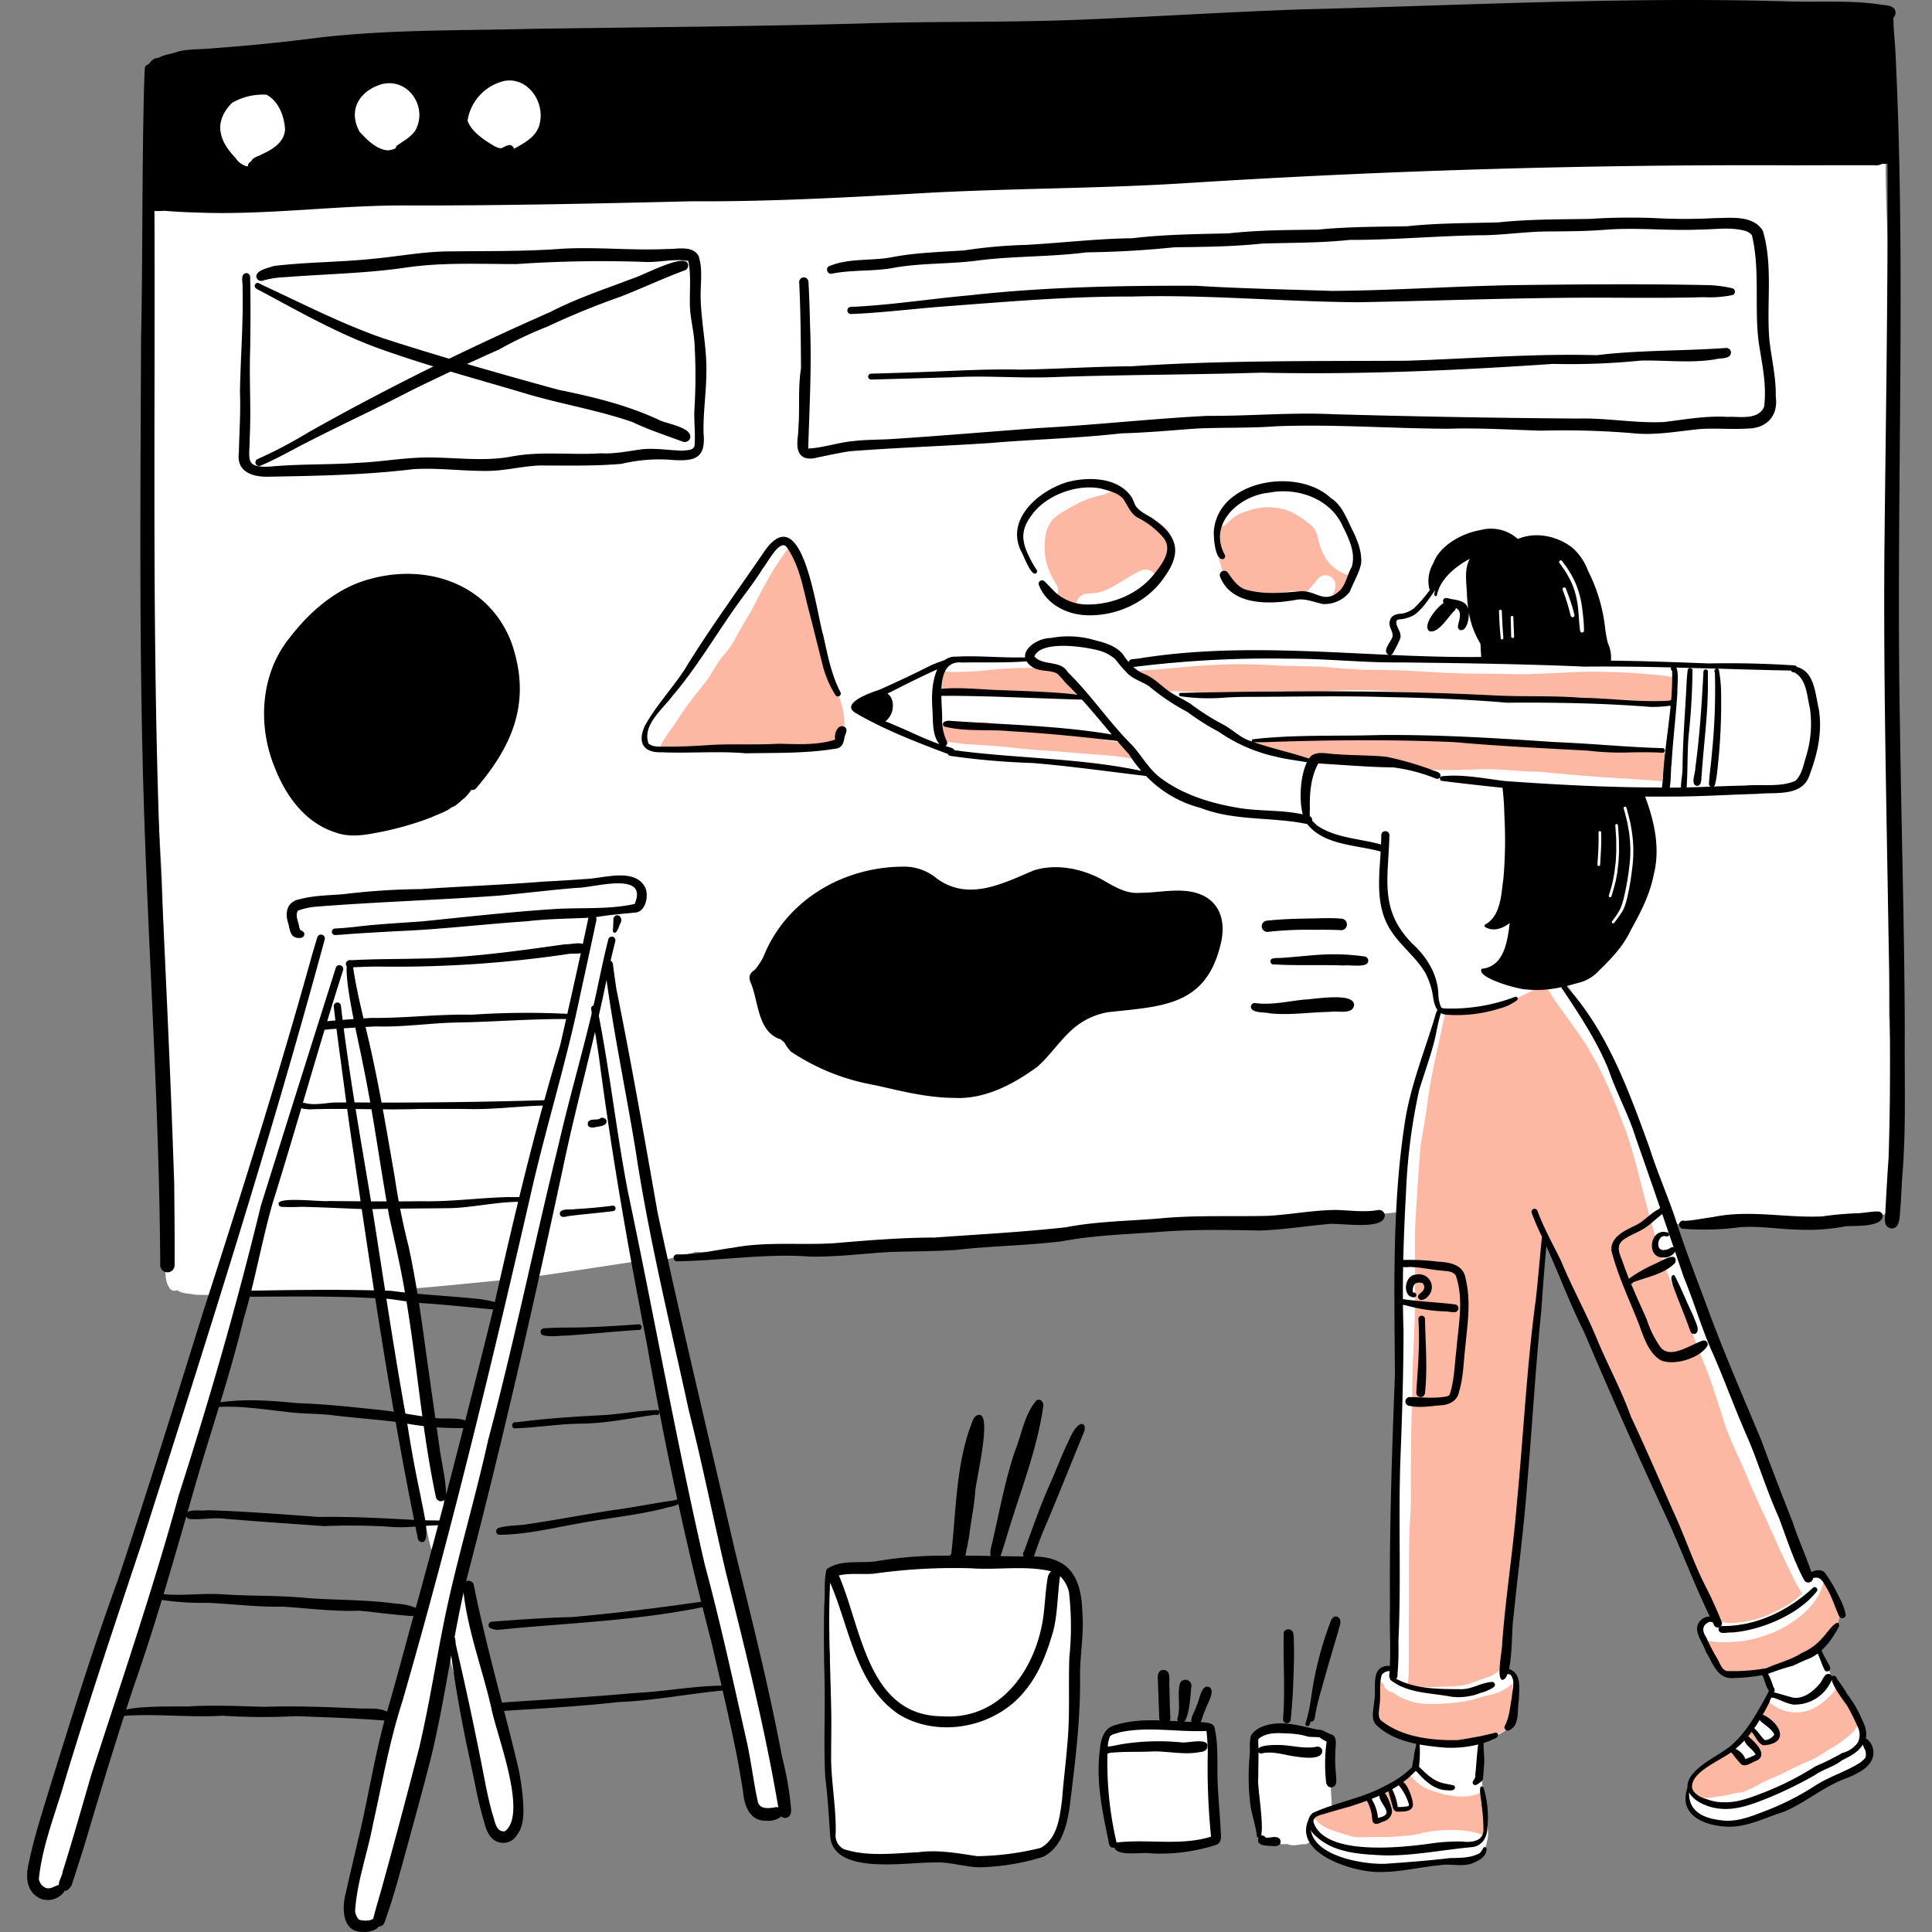 <svg id="Layer_1" data-name="Layer 1" xmlns="http://www.w3.org/2000/svg" viewBox="0 0 500 500"><rect x="0" y="0" width="500" height="500" fill="#808080" stroke="none"/><path d="M277.83,420.738c1.057,8.492-.776,16.914-.636,25.4-.118,7.343-1.639,14.579-2.292,21.864.507,5.672-3.272,10.228-8.481,12.05a88.088,88.088,0,0,1-12.142,1.1,35.937,35.937,0,0,1-6.325-.836c-1.483-.242-3.143-1.337-4.556-.582-2.265,1.5-5.494,1.251-8.023,1.084-2.771-.254-5.726.609-8.368-.48-1.806-.307-3.721-.092-5.457-.776-2.119-.658-4.362-.259-5.246-2.766-1.769-4.163-1.321-8.87-.857-13.528-1.85-7.635-.636-15.6-.733-23.374,0-3.791-.119-7.592.113-11.377a97.508,97.508,0,0,1-.89-13.151c.21-2.3-.129-5.063,1.456-6.9.043-.086.092-.167.146-.253a.879.879,0,0,1,.593-1.575,8.8,8.8,0,0,1,1.72-.447,5.436,5.436,0,0,1,4.664-.183.29.29,0,0,1,.075.027,22.376,22.376,0,0,0,3.294-.114c5.1-.474,10.218-1.3,15.34-1.353,5.564-.658,11.35-1.752,16.92-1.1,5.478.377,11.145.388,16.4,2.1a3.06,3.06,0,0,1,1.7,2C278.337,411.583,277.35,416.5,277.83,420.738Z" style="fill:#fff"/><path d="M313.961,470.542c.129,2.411,1.44,6.384-1.763,7.193l-.049.016c-2.41.965-5.1.324-7.64.41a61.384,61.384,0,0,1-6.217.086,38.881,38.881,0,0,0-7.252.313,2.9,2.9,0,0,1-2.27-.544c-1.58-1.483-1.509-3.947-2.022-5.91a50.643,50.643,0,0,1-1.056-5.122c-.507-3.715-.124-7.419-.222-11.15a10.407,10.407,0,0,1,1.931-7.08c.6-3.138,6.535-1.434,8.9-1.855,4.917-.1,9.9-.393,14.784.275a1.726,1.726,0,0,1,1.677,1.31C314.894,455.58,313.788,463.258,313.961,470.542Z" style="fill:#fff"/><path d="M491.908,279.72a81.123,81.123,0,0,1-.987,13.334c-.431,2.874-1.537,5.608-1.92,8.482a.109.109,0,0,0,.038-.011.932.932,0,0,1,.955.566c1.73,4.394,1.9,11.689-3.974,12.7a9.186,9.186,0,0,1-3.85-.1,31.21,31.21,0,0,0-8.077.431c-8.174,1.375-16.2-.038-24.366.3-3.677.048-7.209,1.235-10.837,1.472-1.931-.1-4.033-.464-5.9.1,2.831,9.311,6.767,18.359,9.08,27.773,1.261,4.567,3.337,8.816,5.1,13.2,2.307,6.422,4.162,13.027,7.386,19.034,3.624,7.2,6.843,14.433,9.738,21.912a34.7,34.7,0,0,1,1.882,5.44.007.007,0,0,0,0,.011c.776,1.666,1.531,3.084,2.254,3.569.48.567,1.337.173,1.984.324,1.472.156,2.2,1.5,2.609,2.771.594,2.367,3.02,3.893,3.214,6.287a9.406,9.406,0,0,1-3.316,5.883c-.6.863-1.38,2.27-2.421,2.717.615,1.407,1.267,2.8,1.871,4.206.469,1.332,1.208,2.626,1.671,3.968,1.666.7,2.81,4.745,3.8,5.8,1.315,3.122,3.618,5.683,4.329,9.02a6.4,6.4,0,0,1,1.467,4.265c-.011,3.376-3.764,4.67-6.4,5.683a34.33,34.33,0,0,0-5.818,3.4c-7.371,4.744-15.345,9.656-24.4,9.247a15.973,15.973,0,0,1-6.1-1.3,4.5,4.5,0,0,1-3.343-2.728c-.927-3.079-.793-6.627,1.607-8.94a13.892,13.892,0,0,1,6.977-4.34,20.953,20.953,0,0,0,5.969-4.6,99.389,99.389,0,0,0,6.335-10.978c-1.035-1.876-.771-4.4-2.459-5.958-3.095-1.024-6.028,1.618-9.117.41-3.165-1.434-8.3-9.527-6.109-12.8,1.192-1.628,2.432-1.628,3.914-.776-.97-2.4-1.774-4.9-2.825-7.247q-5.225-11.185-10.288-22.446c-6.017-11.981-10.675-24.565-16.035-36.848-3.354-8.082-8.244-15.41-10.789-23.805a19.65,19.65,0,0,1-.615-2.356c-1.369-2.518-2.717-5.074-4.022-7.613-.34,6.766-1.5,13.528-2.194,20.219-.362,8.638-1.99,17.13-2.734,25.724-.814,10.25-1.3,20.5-2.34,30.734-1.267,9.71-1.963,19.5-2.583,29.272-.156,1.159.011,4.567-.415,6.918a.689.689,0,0,1,.388.28c1.17.248,2.432,1.386,2.044,2.685.733,1.176.426,2.885.291,4.109-.378,1.66-.372,3.434-.852,5.063-.377,3.941-4.788,5.176-8.007,6.195-.35,2.712-.566,5.451-1.073,8.12a1.325,1.325,0,0,1,.507.356c.809,2.243.28,6.114.679,8.541.345,3.316,1.974,6.033.949,9.43-.62,4.335-5.747,4.809-9.252,4.826-7.187.339-14.224,2.4-21.492,1.924-4.33-.28-8.39-2.647-12.083-4.62a5.934,5.934,0,0,1-2.728-2.588,2,2,0,0,1-2.033.9c-1.343.119-2.658.6-3.979-.027a8.738,8.738,0,0,1-3.5-.383.722.722,0,0,1-.194-.07l-.307-.016c-.9-.054-2.006-.291-2.319-1.245a3.564,3.564,0,0,1-.679-2.076,80.681,80.681,0,0,0-.658-9.878c-.151-2.621-1.553-10.525-.07-13.55a.815.815,0,0,1-.291-.647.886.886,0,0,1,1.035-.868c4.934-1.58,14.067-2.6,17.982,1.418.787,2.7-.313,5.672.032,8.465.178,2.351.135,4.761.34,7.085-.006-.021-.006-.043-.011-.065a7.767,7.767,0,0,1,.038,1.445,2.351,2.351,0,0,1-.043,1.4,3.757,3.757,0,0,0,1.067-.5c6.654-3.008,15.06-3.8,19.761-9.915.211-.712.62-1,1.041-1.014.3-2.264.226-4.583.852-6.767a33.3,33.3,0,0,1-7.813-2.8,4.252,4.252,0,0,1-2.647-3.79c.221-2.572-.847-5.091-.308-7.668.313-2.124.992-4.017,3.467-3.817.059-2.594.329-5.2.313-7.77.178-7.85.28-15.6.652-23.384-.027-10.293.178-20.527.653-30.787a257.028,257.028,0,0,1,.415-28.965c.14-4.249-.685-8.466-.582-12.687.776-4.821.755-9.317,1.331-14.024a3.829,3.829,0,0,0,.114-.788,118.261,118.261,0,0,1-13.081.981,1.3,1.3,0,0,1-.706-.312c-13.7,1.067-27.472,1.731-41.2,1.758-6.173-.189-12.352-.146-18.526.086-2.987.517-5.953,1.17-8.967,1.628-12.778,1.618-25.692,1.731-38.47,3.251-6.109.691-12.24,1.4-18.4,1.521-1.073-.043-3.02.469-3.71-.378-.162.011-.323.027-.485.038-.2.847-1.1.5-1.65.34a6.548,6.548,0,0,0-2.426.086s.005.006.01.006c-2.367-.006-4.717.479-7.09.436-1-.021-2.658.119-3.138-.695-3.289.366-6.572.776-9.851,1.175-4.044.308-8.228.6-12.255.6-1.019-.016-2.033-.081-3.041-.124a2.294,2.294,0,0,1-.809.324c-.275.037-.545.075-.82.118-1.207.518-3.1.491-4.06,1.089a8.2,8.2,0,0,1-3.472.291c1.963,4.114,3.435,12.256,3.5,13.6,2.022,7.419,3.359,14.957,5.586,22.219-.017-.064-.033-.124-.049-.188s-.027-.108-.038-.162c1.5,5.564,1.8,11.312,3.273,16.876.647,2.459,1.337,4.9,1.952,7.366a2.113,2.113,0,0,1-.566,2.469c3.143,15.55,6.961,31.219,10.406,46.666.809,4.061,2.755,8.007,2.809,12.17,1.143,3.914,2.238,8.039,3.187,11.953.534,3.128,3.855,10.779-1.661,10.665-4.621-.377-4.421-4.124-4.443-7.742-.172-4.368-1.909-8.508-2.755-12.736,0-.011,0-.027,0-.037a.092.092,0,0,1-.011-.038c-3.09-11.916-6.352-23.789-8.74-35.872-.572-7.155-2.686-14-4.319-20.969-.405-1.558-.777-3.057-1.149-4.561-2.647-7.231-3.526-14.871-5.181-22.35-1.715-6.869-3.251-13.776-4.276-20.785-.259-2.868-1.574-5.915-.825-8.746.065-.916-1.267-6.259-1.364-9.376-9.322,1.413-18.645,2.879-27.994,4.184-.227,1.2-.7,2.426-.809,3.5-1.526,7.371-3.688,14.585-5.721,21.831-.474,1.526-.938,3.052-1.4,4.578a.954.954,0,0,1,.232.728c-.216.879-.345,1.709-.523,2.566-2.329,7.468-2.739,15.61-5.284,22.98-.841,2.745-1.8,5.462-2.831,8.142-1.067,4.362-2.059,8.746-3.008,13.135.808.231,1.137,1.466,1.283,2.3a1.3,1.3,0,0,1,.9,1c1.586,6.362,3.112,12.708,4.087,19.195,1.71,5.882,4.082,11.554,5.328,17.577.226,2.135,1.418,4.168.738,6.071,1.823,5.705,4.47,11.959,2.637,17.9-.642,1.553-2.362,3.386-4.152,2.4a2.026,2.026,0,0,1-.415-.292c-1.72.61-2.232-1.353-2.5-2.631-1.682-5.688-2.717-11.722-3.995-17.475-1.65-5.974-3.2-11.932-4.4-17.987-.464-1.833-2.89-9.376-2.664-13.016-1.1,5.279-2.2,10.552-3.38,15.809-2.906,10.6-5.521,21.276-8.384,31.887-2.2,8.147-1.812,17.163-5.824,24.743a7.33,7.33,0,0,1-2.415,1.726,2.116,2.116,0,0,1-2.68.345c-3.165-3.516.1-10.342.981-14.283.027-.1.06-.2.087-.3-.588-.847-.178-2.259-.017-3.289,1.149-8.039,3.931-15.723,5.834-23.589,1.424-6.535,2.847-13.07,4.783-19.465a2.163,2.163,0,0,1,.043-1.461c.706-2.583,1.5-5.138,2.34-7.678,2.459-8.352,4.324-16.893,6.514-25.331a1.561,1.561,0,0,1-.453,0c-.917-.135-1.327-.927-1.564-1.72a67.336,67.336,0,0,1-1.5-7.306c-4.443-15.463-5.629-31.644-8.7-47.378-1.337-.49-1.117-2.119-1.294-3.262-.259-2.766-.54-5.537-.912-8.3-6.335.431-12.676.712-19.022.723-1.073-.221-4.157.145-5.219-.75-3.85.4-7.7.723-11.566.911a16.424,16.424,0,0,0-1.035,2.535c-1.715,5.138-3.542,10.239-5.235,15.377-3.807,11.544-6.859,23.314-10.628,34.858-1.93,6.185-3.38,12.509-5.257,18.71.119,1.58-1.213,3.812-1.337,5.171-1.219,4.842-2.691,9.6-4.34,14.315-4.319,12.363-6.907,25.288-11.6,37.533a58.06,58.06,0,0,0-4.065,13.193c-1.057,4.3-2.227,12.536-7.263,13.674-3.715-.383-3.278-5.9-2.259-8.471,1.24-4.361,2.324-8.767,3.5-13.15,4.589-17.135,10.412-33.877,16-50.694,7.565-21.578,13.674-43.593,20.473-65.414.809-2.313,3.284-10.956,5.683-15.221.194-.739.431-1.472.62-2.216-1.995.021-4,0-6.006-.07-1.494-.329-3.424-.237-4.654-1.2a1.42,1.42,0,0,1-1.9-.442c-1.364-1.86-1.04-4.329-1.213-6.513-1.747-4.508-.091-10.034.011-14.795-.248-12.784.938-25.584-.124-38.358-.518-10-1.116-20-.523-30.011a1.172,1.172,0,0,1,.291-.717c-.113-3.1-.172-6.184-.3-9.214-.076-10.213-1.2-20.22-1.4-30.416-.145-3.477-.345-6.955-.517-10.438a77.4,77.4,0,0,1-1.526-21.158c.323-5.543.841-11.091.722-16.655.264-7.419-.34-14.434-.474-21.789.188-13.258-.712-26.56-.62-39.8.663-15.037-.292-30.059-.243-45.1.022-.631.032-1.3.022-1.985a.138.138,0,0,0,0-.064c-.038-1.073-.076-2.146-.1-3.214-.275-5.85-.933-12.773.1-18.542-.96-.82-.253-2.529.178-3.559a8.545,8.545,0,0,1,3.181-4.292c.13-.156.27-.307.41-.453.545-.685,1.936-1.925,2.373-.776.291-.065.587-.124.873-.205a5.423,5.423,0,0,1,.879-.124,13.388,13.388,0,0,1,3.715-.83c12.061-1.073,24.107-2.432,36.222-2.772,11.059-.345,22.1-.156,33.122-.55,4.13-.286,8.26-.566,12.4-.733.135,0,.27-.016.4-.027,2.626-.038,14.186-1.364,18.182-.232,11.835-.232,23.664-.765,35.5-.663,2.221-.092,4.443-.151,6.664-.189.183-.6,1.682-.339,3.084-.043,7.4-.065,14.812.081,22.22.21,2.022-.08,4.049-.15,6.071-.177,16.532-.572,33.1.14,49.627-.491,14.029-.75,28.14-1.224,42.137-2.761,10.465-.329,20.893-.609,31.353-.879,6.233-.183,12.466-.383,18.7,0,.043,0,.081,0,.124.011,27.024-1.564,54.086-2.556,81.137-1.65,8.346-.227,16.671-.027,25.028-.006a95.386,95.386,0,0,1,15.4.1l.017-.016a.632.632,0,0,1,.862.1c.707.07,1.462.189,1.806.879a1.5,1.5,0,0,1-1.175,2.173,1.753,1.753,0,0,0-.178-.011c-.34,8.39-.232,16.715-.178,25.126-.56,13.927.324,27.871.847,41.754.544,6.978.652,13.933.614,20.888a1.222,1.222,0,0,1,.432.771c.065.631,1.073,2.146.286,2.508a.44.44,0,0,1-.529-.313c-.075-.237-.14-.48-.21-.717-.043,4.432-.14,8.869-.205,13.318-.054,1.035.006,6.222-.383,10.012-.091,8.589-.291,17.179-.237,25.773.21,10.061.216,20.123.491,30.189-.265,7.225-.561,14.6-.243,21.832a.581.581,0,0,1,.14-.011.893.893,0,0,1,.868.906c-.1,3.343-.194,6.68-.264,10.023.162,5.09.146,10.18.054,15.27a128.229,128.229,0,0,1,.28,20.1c-.14,2.249-.2,4.5-.356,6.746a.738.738,0,0,1-.754.717c-.087,3.828-.13,7.656-.1,11.484.447,6.934.539,13.879.388,20.818a41.427,41.427,0,0,1,.889-4.454.887.887,0,0,1,1.737.27ZM131.075,332.409a5.672,5.672,0,0,0,.443-1.24c-8.778.82-17.562,1.742-26.356,2.453.928,5.025,1.947,10.018,2.637,15.1,1.617,8.713,2.61,17.378,4.529,26.021,1.046,4.313,1.8,8.54,2.416,12.908.053,1.251.738,2.928-.265,3.92.044.852.378,2.733.545,4.669.766-2.7,1.59-5.37,2.5-8.018-1-.641-.685-1.925-.475-2.89.415-2.178.96-4.324,1.461-6.475,2.189-9.684,5.16-19.271,7.436-28.911C126.859,343.915,129.172,338.151,131.075,332.409Zm-13.4,83.978a19.329,19.329,0,0,1-.248-2.443q-.284,1.359-.566,2.723A1.237,1.237,0,0,1,117.677,416.387Zm-1.036,2.955a7.661,7.661,0,0,1-.161-.842q-.324,1.578-.653,3.155a1.13,1.13,0,0,1,.663-.663A6.611,6.611,0,0,1,116.641,419.342Z" style="fill:#fff"/><path d="M350.847,475.458a11.407,11.407,0,0,1-1.137-.237c-1.963-.572-3.926-1.149-5.829-1.9-.431-.194-.852-.394-1.267-.62-.275-.167-.545-.351-.809-.539-.393-.329-.771-.674-1.137-1.041-.157-.167-.313-.345-.47-.523a3.613,3.613,0,0,1,2.772-1.973c2.426-.151,4.712-1.251,6.982-2.011,4.783-3.009,5.6.151,5.98,4.388a5.548,5.548,0,0,0,2.68.027,1.977,1.977,0,0,0,.609-1.369,12.036,12.036,0,0,0-.259-3.634c-.076-.777-.518-1.267-.523-2a.792.792,0,0,1,1.1-.577c.761.459.8,1.683,1.041,2.4a13.81,13.81,0,0,1,.572,2.637c.01-.006.026-.006.037-.011,0,0-.011.011-.016.011a.015.015,0,0,0,0,.01,8.075,8.075,0,0,1,2.679-.884,1.9,1.9,0,0,0,1.737-.485c.037-1.634-1.03-2.5-1.553-3.855a11.38,11.38,0,0,1-.8-2.691,3.108,3.108,0,0,1,1.206-1.478c.3.288.6.576.9.863a23.179,23.179,0,0,0,2,1.785,10.174,10.174,0,0,0,2.858,1.531c.561.194,1.132.367,1.7.55a22.665,22.665,0,0,0,2.211.615l.082.016.161.033-.161-.033c.8.156,1.6.305,2.409.388a17.278,17.278,0,0,0,1.763.1h.2a9.818,9.818,0,0,0,2.8-.355c.734-.224,1.447-.47,2.161-.736.075.229.16.454.238.676.7,2.1.151,4.265.593,6.373a12.01,12.01,0,0,1-.625,3.963c-.081-.027-.162-.059-.243-.086a20.372,20.372,0,0,0-2.243-.636,22.67,22.67,0,0,0-4.745-.539c-1.644-.006-3.283.027-4.917.183-.814.076-1.612.21-2.415.356-1.111.194-2.19.534-3.3.728l.134-.016c-.048,0-.09.016-.139.021l0,0a.019.019,0,0,1-.011,0h-.016a.065.065,0,0,1-.033.006c.006,0,.017,0,.022-.006l-.216.033c-2.065.226-4.124.393-6.206.506-.922.054-1.849-.01-2.771-.021-1.111-.011-2.216.021-3.327.065-.054,0-.113,0-.167,0-.221,0-.437.016-.658.022a1.405,1.405,0,0,1-.145,0c-.135,0-.265,0-.394,0C351.586,475.5,351.219,475.491,350.847,475.458Z" style="fill:#fcb8a3"/><path d="M366.489,457.493l-.183-.156a.712.712,0,0,1,.679.1,4.429,4.429,0,0,1,.787.98C367.336,458.12,366.911,457.814,366.489,457.493Z" style="fill:#fcb8a3"/><path d="M373.552,450.784c-4.265-.351-15.447-.7-16.294-5.969a5.043,5.043,0,0,1-.356-2.523,43.52,43.52,0,0,1-.334-4.481,6.285,6.285,0,0,1,.308-3.073q.563.53,1.134,1.054a3.314,3.314,0,0,0,2.649,2.283,11.439,11.439,0,0,0,2.471,1.5,23.2,23.2,0,0,0,2.739.949,17.434,17.434,0,0,0,4.368.447c.264.006.528.011.792.011,1.078,0,2.162-.048,3.23-.129l-.281.016c1.343-.086,2.669-.21,4-.4a26.961,26.961,0,0,0,3.456-.68c.545-.151,1.084-.323,1.623-.5l.038-.016a.344.344,0,0,0,.038-.011.189.189,0,0,1,.036-.01h0a.019.019,0,0,1,.016,0h0a.109.109,0,0,1,.038-.011c.6-.167,1.2-.339,1.806-.485.55-.129,1.111-.243,1.65-.4a11.726,11.726,0,0,0,2.367-.971,11.384,11.384,0,0,0,2.486-1.822,28.65,28.65,0,0,0-.238,3.6c.389,2.415,1.138,5.127-.684,7.187a4.226,4.226,0,0,1-.383.475c-1.17,2.065-4.68,2.5-6.853,2.345a.307.307,0,0,0-.07,0,28.837,28.837,0,0,1-8.622,1.666C374.313,450.827,373.935,450.81,373.552,450.784Z" style="fill:#fcb8a3"/><path d="M366.922,436.488c-.631-.092-1.251-.21-1.871-.361q-.412-.114-.808-.259a3.348,3.348,0,0,0,.161-.658,25.2,25.2,0,0,0,.162-3.138c.049-1.769.038-3.537.027-5.306,0,.049,0,.1,0,.146,0-.269,0-.545,0-.814v.448c-.011-2.977-.011-5.953.022-8.924.054-4.831,0-9.662.043-14.488.016-2.48.048-4.955.151-7.43.113-2.636.323-5.273.334-7.915.005-2.4-.032-4.81-.027-7.214.011-2.567.054-5.139.076-7.7.037-4.858.259-9.711.312-14.569.049-4.993.372-9.975.55-14.968.173-4.788.162-9.57.146-14.358v.415q-.009-4.125-.027-8.255c-.016-2.345.113-4.685.253-7.031q.429-7.23.955-14.455c.081-1.133.151-2.276.312-3.4.189-1.289.405-2.561.637-3.845.44-2.421.805-4.842,1.138-7.279l0,0V285.1a.064.064,0,0,0,0-.027l.01-.071h0l.011-.08.011-.076,0,.016c.047-.358.1-.716.143-1.078.124-.809.253-1.618.372-2.432-.016.113-.033.221-.049.329.351-1.973.7-3.947,1.111-5.9.431-2.033.868-4.055,1.316-6.082.458-2.07.894-4.152,1.331-6.227.162-.755.329-1.51.486-2.265.253.054.512.118.771.183a4.661,4.661,0,0,0,2.14.248,39.95,39.95,0,0,0,15.432-3.327c2.488-1.014,4.792-2.482,7.307-3.4.891,1.317,1.673,2.713,2.576,4.021.911,1.326,1.855,2.626,2.8,3.931,1.871,2.6,3.758,5.192,5.473,7.9.8,1.375,1.6,2.75,2.372,4.141s1.461,2.82,2.13,4.265l-.146-.324c.218.483.435.96.652,1.442l-.015-.032-.011-.024.011.024.1.227c.01.024.021.048.033.073l-.033-.073c-.025-.057-.049-.113-.075-.17.048.1.093.207.139.311l-.01-.02q.384.838.767,1.675l-.007-.014.023.048,0,.011.006.013c0,.01,0,.02.01.025s0-.015-.01-.025l.026.056-.016-.031c.011.022.017.038.027.059l-.011-.028c.01.023.02.046.029.069l0,0,0,.005.008.022h0c.836,1.83,1.56,3.7,2.279,5.586.669,1.768,1.38,3.531,2.044,5.311,1.126,3.445,2.113,6.917,3.014,10.422h0l0-.01,0,.01c.554,2.191,1.109,4.383,1.68,6.568.6,2.3,1.267,4.578,1.892,6.87a103.549,103.549,0,0,0,4.476,13.606v0c.933,2.211,1.844,4.427,2.8,6.632.978,2.252,1.919,4.52,2.806,6.815l-.008-.016a.235.235,0,0,0,.017.044l.007.016c.01.031.023.062.036.1-.011-.033-.022-.06-.033-.092l0,0,0-.007.006.012c.017.045.035.09.05.134l-.017-.042c.01.025.019.05.029.076l.014.042-.007-.023c.028.075.055.152.084.229l0,.01,0-.01,0-.013c.981,2.59,1.961,5.186,2.989,7.755.556,1.386,1.116,2.766,1.629,4.162.453,1.24.862,2.486,1.261,3.737l.025.078c.007.025.015.048.024.072.525,1.648,1.083,3.286,1.6,4.94.572,1.811,1.143,3.618,1.817,5.4.593,1.58,1.321,3.116,2.006,4.659.7,1.585,1.429,3.164,2.135,4.755.863,2.049,1.677,4.114,2.61,6.136,2.06,4.5,4.152,8.994,6.152,13.523.987,2.237,2.1,4.416,3.133,6.632.506,1.083,1.029,2.162,1.6,3.213.312.582.69,1.138,1,1.72a3.553,3.553,0,0,0,.377.626,2.755,2.755,0,0,0,.179.21c-.581.561-1.176,1.1-1.786,1.634a.316.316,0,0,1-.037.032h0a.042.042,0,0,1-.022.011c-.436.345-.895.674-1.358.992-.831.507-1.677.965-2.535,1.429h0a.042.042,0,0,1-.027.011c-1.035.539-2.075,1.029-3.132,1.5-.933.373-1.877.685-2.836.993-1.138.291-2.281.544-3.435.77-.782.1-1.564.184-2.351.249-.652.021-1.3.021-1.946,0-.2-.027-.41-.054-.615-.076-.5-.124-.987-.28-1.488-.41-.62-.156-1.24-.286-1.876-.388-.119-.016-.243-.038-.362-.054a3.194,3.194,0,0,1,.96-.21c-5.025-11.576-9.252-23.665-14.445-35.117a1.387,1.387,0,0,1-.868-.728c-.814-1.709-1.574-3.445-2.383-5.16-1.035-2.173-2.114-4.438-2.992-6.61a45.032,45.032,0,0,0-3.624-7.134c-1.806-3.208-2.879-6.659-4.367-9.975-1.165-2.609-2.545-5.116-3.791-7.688-.652-1.187-1.45-3.3.389-3.812-3.974-7.279-7.662-14.8-11.5-22.129a105.081,105.081,0,0,1-1.553,11.534c-.685,5.839-1.143,11.7-1.591,17.566-.361,2.1-.334,12.978-1.774,17.082-.016,2.2-.026,4.4-.08,6.594-.5,12.272-2.831,24.387-3.715,36.6-.6,4.46-.7,9.021-1.278,13.442a1.207,1.207,0,0,1-.124.286,1.641,1.641,0,0,0,0,.243c-.291,2.491-.669,5.068-1.035,7.559-.076.1-.157.194-.243.286-.377.388-.766.755-1.181,1.1l.022-.012c-.084.069-.169.138-.264.206.08-.07.167-.135.253-.2-.275.2-.555.394-.847.572a11.894,11.894,0,0,1-1.186.561l.049-.017c-.06.022-.124.049-.184.071-.959.318-1.914.63-2.852.975-.911.34-1.806.707-2.734.987-.523.124-1.046.216-1.579.291.086-.01.178-.021.264-.027-.361.044-.723.081-1.084.119a.157.157,0,0,1-.048,0,.157.157,0,0,0,.048,0h.016a.3.3,0,0,1-.064,0l-.168.017h0c-.075.01-.151.021-.231.027h0a.2.2,0,0,1-.054,0,.285.285,0,0,1-.065.005c-1.591.124-3.187.168-4.783.2-.663.016-1.331.027-2,.027C368.928,436.6,367.92,436.574,366.922,436.488Z" style="fill:#fcb8a3"/><path d="M369.484,285c.009-.043.015-.092.024-.14l-.008.06-.012.08Z" style="fill:#fcb8a3"/><path d="M404.417,254.891l-.74-.814c1.581.006,2.66,1.475,3.242,2.879q.525.9,1.048,1.8C406.8,257.454,405.6,256.188,404.417,254.891Z" style="fill:#fcb8a3"/><path d="M445.449,431.38c-1.24-1.834-2.329-3.769-3.64-5.554a5.184,5.184,0,0,1-.824-1.433,22.01,22.01,0,0,0,2.97.522c.647.065,1.3.086,1.952.086,1.116,0,2.232-.07,3.343-.129l-.323.016a25.089,25.089,0,0,0,5.019-.766,38.376,38.376,0,0,0,5.026-1.666c-.1.043-.195.081-.292.124a26.1,26.1,0,0,0,4.179-2.151,28.191,28.191,0,0,0,3.731-2.707,21.036,21.036,0,0,0,2.853-3.068,15.8,15.8,0,0,0,1.17-1.752,16.016,16.016,0,0,0,1.207-3.16c.022-.011.049-.021.07-.032a1.433,1.433,0,0,0,.612-.556c.17.238.33.489.478.745a6.7,6.7,0,0,1,1.7,2.771c1.014,2.027,2.1,4.308,1.2,6.578-.178,1.456-1.31,2.426-2.1,3.564-1.682,3.321-5.246,5.192-8.665,6.3-3.041,1.035-5.963,2.561-9.1,3.246-2.637.313-5.273.938-7.915,1.057A3.6,3.6,0,0,1,445.449,431.38Z" style="fill:#fcb8a3"/><path d="M464.585,414.043l.016-.012c-.052.046-.106.092-.157.138C464.49,414.127,464.536,414.085,464.585,414.043Z" style="fill:#fcb8a3"/><path d="M440.454,465.272c-.2-.031-.409-.069-.614-.111a3.185,3.185,0,0,1-1.586-1.83.807.807,0,0,1-.636-.242,2.016,2.016,0,0,1,.259-2.249,1.016,1.016,0,0,1,.189-.188,4.566,4.566,0,0,1,.846-1.785c1.72-2.933,5.527-3.144,8.142-4.9A.739.739,0,0,1,447.7,453c1.03.226,1.66,1.386,2.4,2.087.415.415.674,1.353,1.375,1.2.933-.049,1.569-.858,2.453-1.025,1.5-.3,1.052-1.121.545-2.13-.453-1.585-3.758-4.081-1.208-5.257a1.306,1.306,0,0,1,1.262.54c.911.938,1.7,2.022,2.674,2.89.825-.9,2.157-1.009,2.836-2.044a1.879,1.879,0,0,0-.151-2.189,7.968,7.968,0,0,0-2.647-2.254,1.886,1.886,0,0,1-.733-2.917,4.3,4.3,0,0,1,1.04-1.536c.011-.011.027-.017.038-.027.043.037.092.075.135.113a16.291,16.291,0,0,0,2.5,1.65,10.288,10.288,0,0,0,3.078.938,11.012,11.012,0,0,0,1.623.124c.345,0,.69-.022,1.041-.054v0s0,0,0,0h0a10.523,10.523,0,0,0,2.89-.749,14.531,14.531,0,0,0,3.569-2.384,13.111,13.111,0,0,0,2.27-2.313,12.1,12.1,0,0,0,1.057-1.714c.965,1.957,1.521,4.033,3.165,5.979.752.936,1.665,1.9,2.376,2.943a1.657,1.657,0,0,0-.122.228,1.54,1.54,0,0,0-.1.9c-.064.146-.134.3-.21.442.027-.054.054-.113.081-.167-.151.27-.307.528-.48.787-.253.356-.523.69-.809,1.019-.35.378-.717.728-1.089,1.079-.97.835-2,1.58-3.041,2.318-.113.076-.221.151-.334.232-.717.442-1.456.847-2.178,1.289-.69.431-1.37.884-2.06,1.31,0-.006.011-.006.016-.011-.668.4-1.342.777-2.038,1.127-.825.345-1.65.679-2.464,1.046-.712.323-1.407.674-2.114,1-1.531.712-2.992,1.542-4.54,2.21l.033-.016c-.4.173-.8.342-1.2.517l.058-.026c-.916.378-1.817.766-2.7,1.229-.625.335-1.224.717-1.849,1.046-.475.216-.954.394-1.418.61-.507.231-1,.48-1.51.69-.135.043-.27.081-.41.113-.55.1-1.105.129-1.65.216a21.408,21.408,0,0,0-2.178.534c-.5.1-.992.167-1.488.231-.976.108-1.947.281-2.922.421-.437.043-.879.075-1.316.086C440.993,465.31,440.724,465.294,440.454,465.272Z" style="fill:#fcb8a3"/><path d="M458.635,460.179l-.177.079C458.517,460.23,458.576,460.205,458.635,460.179Z" style="fill:#fcb8a3"/><path d="M294.442,196.658c-.938-.184-1.882-.394-2.83-.54-1.073-.172-2.141-.323-3.225-.442-2-.215-4-.361-6-.5-1.813-.124-3.622-.3-5.435-.448l-.038,0,.008,0-.105-.008h.033c-2.259-.183-4.508-.382-6.767-.5-2.324-.124-4.632-.388-6.95-.593.1,0,.194.016.286.021-1.149-.1-2.292-.258-3.446-.372s-2.286-.194-3.434-.28-2.265-.172-3.4-.237c-.96-.059-1.92-.086-2.885-.13-1.907-.217-3.8-.54-5.711-.73a10.6,10.6,0,0,1-.7-4.473,1.945,1.945,0,0,0,1.013.3,19.752,19.752,0,0,0,3.074-.378c.857-.113,1.709-.237,2.572-.317.248-.022.49-.049.733-.071.113.006.232.006.345.006,1.1,0,2.195-.027,3.294-.033,1.106.167,2.211.34,3.317.512,2.129.335,4.286.534,6.432.745,3.79.366,7.565.884,11.355,1.261.361.114.723.221,1.089.324.626.172,1.267.275,1.909.4,1.084.205,2.178.366,3.262.588,1.4.28,2.8.56,4.2.824.674.13,1.348.222,2.028.329.28.043.566.07.852.1a3.619,3.619,0,0,0,.426.022,3.752,3.752,0,0,0,.609-.049c1.364,1.375,2.243,3.241,4.125,3.958a7.634,7.634,0,0,1,1.3.973Q295.107,196.788,294.442,196.658Z" style="fill:#fcb8a3"/><path d="M277.135,189.558c.056,0,.117.009.174.016C277.251,189.57,277.193,189.566,277.135,189.558Z" style="fill:#fcb8a3"/><path d="M260.5,187.483l.194.016.146.016Z" style="fill:#fcb8a3"/><path d="M280,180.338c-1.062-.21-2.157-.366-3.235-.469-1.17-.107-2.329-.188-3.5-.248-.955-.048-1.914-.043-2.869-.064-1.013-.022-2.022-.054-3.03-.081-.631-.016-1.262-.011-1.9-.016-.118-.011-.243-.017-.367-.022a4.13,4.13,0,0,0-.889.016,2.218,2.218,0,0,0-1.278.642c-1.7-.081-3.4-.108-5.095-.162-1.316-.086-2.632-.2-3.947-.232s-2.61-.037-3.92-.14c-.949-.1-1.893-.189-2.836-.3a5.543,5.543,0,0,0-3.311.188c-.031.017-.062.034-.092.052.167-1.915-.012-4.081.642-5.816.06.017.119.033.178.044a11.816,11.816,0,0,0,2.254.178h.437c2.825-.044,5.634-.184,8.449-.47,2.561-.264,5.122-.469,7.7-.56,2.028-.011,4.05-.027,6.077-.081,1.04-.027,2.076-.07,3.116-.119a.735.735,0,0,1,.626.836,43.574,43.574,0,0,1,7.853,7.063C280.71,180.491,280.355,180.411,280,180.338Z" style="fill:#fcb8a3"/><path d="M430.286,202.2c-4.74-.431-9.49-.674-14.235-.981-4.8-.32-9.583-.756-14.369-1.156-.027,0-.053-.007-.08-.009-1-.1-2-.229-3-.3-1.137-.086-2.286-.086-3.424-.129-1.87-.065-3.736-.265-5.607-.372-2.049-.119-4.109-.232-6.163-.173-2.119.059-4.243.167-6.362.178h.356c-1.753.011-3.516.059-5.268.005-1.828-.064-3.65-.145-5.478-.2q-.846-.025-1.69-.04-1.56-.4-3.12-.78c-3.229-.523-6.47-.97-9.689-1.326-2.556-.027-4.977-.723-7.468-.927-2.383.62-5,1.288-7.171-.049a18.712,18.712,0,0,1-3-.119c-4.006-.512-7.376-2.9-11.177-4.06.744.011,1.494,0,2.238-.027,2.4-.1,4.8-.258,7.2-.339s4.82-.141,7.225-.227c2.663-.1,5.322-.226,7.98-.329l-.367.017c2.216-.087,4.427-.162,6.637-.259,1.311-.054,2.621-.146,3.931-.237l.863.1c1.855.21,3.726.291,5.586.469,1.957.194,3.914.307,5.882.4l-.361-.016c2.033.113,4.055.35,6.082.555l-.345-.032c1.871.189,3.736.393,5.607.512a50.1,50.1,0,0,0,5.171-.016c3.074-.14,6.147-.356,9.226-.464,1,.1,2,.178,3.008.194,1.51.022,3.02.011,4.529-.064,1.133.151,2.265.318,3.4.463,2.253.275,4.5.55,6.761.761l-.178-.017.178.017.356.032-.345-.032c1.553.14,3.122.231,4.674.35,1.359.145,2.713.291,4.071.448.734.081,1.467.156,2.205.226a12.955,12.955,0,0,0,2.659.151c.426.065.857.124,1.272.194.879.146,1.769.248,2.653.351.243.027.485.053.728.075-.379,2.438-.872,4.854-1.432,7.2Z" style="fill:#fcb8a3"/><path d="M401.515,200.052l.087.006.062.006Z" style="fill:#fcb8a3"/><path d="M404.343,186.322h.049c.07,0,.14,0,.21,0C404.516,186.327,404.43,186.322,404.343,186.322Z" style="fill:#fcb8a3"/><path d="M432.042,181.929c-1.068-.059-2.135-.113-3.208-.161-1.979-.1-3.947-.367-5.926-.513s-3.973-.118-5.952-.162c-1.785-.037-3.575-.048-5.354-.086.059.006.124.006.188.011-.086,0-.178,0-.264-.011H411.5c-2.151-.075-4.3-.135-6.448-.21-2.384-.086-4.756-.269-7.145-.259s-4.815.006-7.219.114c-.858.037-1.715.064-2.567.091a10.916,10.916,0,0,0-2.3-.075c-.469-.006-.938-.006-1.407-.006-.858-.043-1.715-.1-2.567-.188-1.833-.195-3.677-.426-5.516-.578-4.788-.393-9.581-.668-14.374-.9-4.875-.232-9.749-.55-14.623-.318-2.432.113-4.863.248-7.3.27-2.329.021-4.659-.017-6.988-.076-4.7-.119-9.387.361-14.089.464-.782-.005-1.558-.005-2.335,0-1.86,0-3.731.011-5.585-.054-1.149-.1-2.286-.21-3.435-.264l.377.016c-.857-.043-1.72-.081-2.582-.108a12.01,12.01,0,0,0-2.6.016,3.619,3.619,0,0,0-.588.151,3.955,3.955,0,0,0-.415-.286c-2.486-1.283-4.7-2.965-7.106-4.335a2.325,2.325,0,0,1-1.034-.819c1.705-.1,3.409-.219,5.115-.34,2.718-.189,5.424-.474,8.142-.722,4.863-.448,9.77-.658,14.655-.7,1.639.021,3.273.059,4.906.129,1.6.076,3.2.2,4.794.248h-.081c.075,0,.151,0,.221,0h-.081c3.855.125,7.716.125,11.571.335,2.286.21,4.572.426,6.864.561q3.194.193,6.389.2,3.469.024,6.934.151c2.345.085,4.68.257,7.02.4h0l-.02,0c2.492.144,4.985.246,7.477.338,2.631.1,5.273.075,7.9.091h-.334c3.8.033,7.592.2,11.388.081q4.164-.137,8.314-.356c2.561-.14,5.117-.231,7.683-.253,1.224-.011,2.459.054,3.683.092,1.348.032,2.69.086,4.033.135,2.5.091,5,.328,7.5.533,1.407.157,2.83.275,4.227.5l1.193.188a3.687,3.687,0,0,1-.109.524c-.081,2.06-.243,4.119-.351,6.184C432.473,181.956,432.258,181.94,432.042,181.929Z" style="fill:#fcb8a3"/><path d="M273.436,154.51a3.415,3.415,0,0,0-.054-3.247c-.146-.237-.291-.468-.437-.7a21.405,21.405,0,0,1-1.369-2.729,26.523,26.523,0,0,1-.9-2.814.005.005,0,0,1-.006-.005h.006c-.006-.006-.006-.017-.011-.027a17.667,17.667,0,0,1-.264-1.753,29.947,29.947,0,0,1-.011-3.041c.048-.647.129-1.283.237-1.919.1-.421.21-.831.345-1.241.14-.361.291-.717.458-1.067.2-.356.416-.706.642-1.046.162-.2.324-.41.5-.6.173-.178.351-.345.529-.507.5-.377,1-.738,1.52-1.078a.127.127,0,0,1,.027-.017c1.7-1.035,3.429-2,5.214-2.884.75-.329,1.51-.631,2.286-.895.884-.259,1.769-.485,2.648-.733a13.1,13.1,0,0,0,2.6-.895,2.9,2.9,0,0,0,1.149-.885,2.836,2.836,0,0,0,.253-.5c.006-.022.017-.043.022-.059,2.895,1.321,4.2,4.566,5.931,7.144,2.965,1.45,6.734,2.157,8.222,5.526,1.355,3.694-.5,7.6-3.777,10.924a2.7,2.7,0,0,0-.4-.873,2.828,2.828,0,0,0-3.575-.9c-2.776,1.3-5.273,3.111-7.985,4.545-.539.253-1.078.485-1.634.7-.512.167-1.019.323-1.542.453-.841.129-1.687.188-2.539.253.135-.011.269-.016.4-.027l-.431.032a3.11,3.11,0,0,0-2.373,1.181,3.006,3.006,0,0,0-.582,2.243c.012.083.027.163.045.242A19.929,19.929,0,0,1,273.436,154.51Z" style="fill:#fcb8a3"/><path d="M270.678,145.032c.038.145.071.3.108.453C270.749,145.334,270.716,145.183,270.678,145.032Z" style="fill:#fcb8a3"/><path d="M270.673,145.01c-.018-.085-.037-.169-.057-.253l.056.232,0,.026Z" style="fill:#fcb8a3"/><path d="M274.83,132.6l-.179.116,0,0C274.707,132.673,274.771,132.635,274.83,132.6Z" style="fill:#fcb8a3"/><path d="M279.677,129.913a1.6,1.6,0,0,1-.145.07C279.58,129.962,279.629,129.935,279.677,129.913Z" style="fill:#fcb8a3"/><path d="M171.407,192.13c1.013-1.758,2.28-3.381,3.413-5.068,1-1.494,1.979-3.009,3.046-4.46,1.008-1.369,2.027-2.733,3.095-4.06.984-1.222,1.968-2.43,2.828-3.732l-.008.012.009-.014c.035-.052.07-.1.1-.159.049-.075.1-.15.14-.226l-.024.039c.646-1.052,1.244-2.128,1.9-3.166.361-.507.728-1,1.121-1.478.426-.474.852-.943,1.251-1.439a16.214,16.214,0,0,0,1.537-2.308c.792-1.413,1.547-2.841,2.367-4.238.873-1.493,1.8-2.949,2.615-4.475.776-1.461,1.51-2.944,2.286-4.411.949-1.725,1.86-3.494,2.9-5.17s2.13-3.284,3.273-4.885l-.032.048c.542-.727,1.087-1.445,1.66-2.142a9.446,9.446,0,0,1,2.055,3.83A63.056,63.056,0,0,1,209.705,155a24.422,24.422,0,0,0,2.593,8.513,77.538,77.538,0,0,1,2.632,9.652c1.056,5.084,5.866,13.528,2.3,18.116-2.205,1.817-5.36,1.769-8.19,1.726-.464-.006-.917-.016-1.354-.011-7.246-.76-14.461-.011-21.691.286-1.45.059-2.9,0-4.351-.049a42.938,42.938,0,0,0-5.592.043,14.85,14.85,0,0,0-3.035.383,18.643,18.643,0,0,1-2.481.371C170.8,193.383,171.086,192.751,171.407,192.13Z" style="fill:#fcb8a3"/><path d="M184.01,174.461c-.038.063-.077.126-.116.188-.024.035-.049.072-.073.111C183.885,174.659,183.949,174.559,184.01,174.461Z" style="fill:#fcb8a3"/><path d="M324.551,154.364a10.312,10.312,0,0,1-8.363-7.16c-.884-3.64-2.955-7.629-.965-11.15a2.289,2.289,0,0,0,2.383-.636c.092-.1.189-.2.286-.3l.313-.313-.2.2.372-.372c.281-.238.561-.469.852-.7.334-.226.674-.442,1.019-.652.437-.221.874-.426,1.321-.615a30.616,30.616,0,0,1,2.982-.933A24.188,24.188,0,0,1,327,131.3c.593-.043,1.181-.059,1.774-.053.739.048,1.477.135,2.211.253.167.032.329.059.5.092l-.453-.081c.577.118,1.148.264,1.709.431.636.227,1.256.485,1.871.771.911.485,1.779,1.03,2.637,1.6.7.518,1.391,1.03,2.054,1.6.189.183.372.367.555.561.135.172.259.35.383.528.081.135.156.281.232.421.14.323.269.641.383.97.183.631.334,1.273.48,1.914a13.718,13.718,0,0,0,1.558,3.834,10.4,10.4,0,0,0,6.605,4.836,3.741,3.741,0,0,0,.485.087c-.011.086-.021.172-.038.253-.678,2.08-2.8,3.76-5.138,4.731a7.684,7.684,0,0,0,.771-2.019,2.642,2.642,0,0,0-1.332-2.858c-.221-.075-.437-.156-.652-.237a2.6,2.6,0,0,0-1.672.205,3.7,3.7,0,0,0-1.321,1.289c-.99,1.2-2.073,2.312-3.095,3.477a12.076,12.076,0,0,0-1.7-.841c-1.591-.318-3.176.221-4.718.539-1.787.185-3.538.874-5.327.874A5.973,5.973,0,0,1,324.551,154.364Z" style="fill:#fcb8a3"/><path d="M317.892,135.121l-.2.2Z" style="fill:#fcb8a3"/><path d="M350.191,141.34l-.178-.146c-.065-.07-.13-.135-.194-.2-.157-.194-.3-.393-.442-.6-.092-.162-.178-.329-.265-.491-.107-.237-.2-.48-.3-.723-.308-1.1-.512-2.232-.885-3.321a12.375,12.375,0,0,0-3.413-5.284,28.032,28.032,0,0,0-5.591-3.78,16.635,16.635,0,0,0-3.748-1.446c5.983,1.027,13.353,6.476,14.6,11.54a28.564,28.564,0,0,1,.589,4.564Z" style="fill:#fcb8a3"/><path d="M349.743,140.951c.049.043.1.092.151.135v.006C349.846,141.043,349.792,141,349.743,140.951Z" style="fill:#fcb8a3"/><path d="M318.578,134.438c-.064.07-.134.135-.2.2C318.444,134.568,318.514,134.5,318.578,134.438Z" style="fill:#fcb8a3"/><path d="M441.494,173.242a.6.6,0,0,1,.523.718c-.07,1.741.048,3.493-.038,5.24-.145,7.075-1.11,14.105-1.574,21.163-.183,1,.172,2.971-1.267,3.02-1.726-.4-.329-3.3-.4-4.556,1.137-8.277,1.682-16.629,2.113-24.965A.6.6,0,0,1,441.494,173.242Z"/><path d="M218.536,188.086c1.046.658.275,1.774.033,2.647-.167,1.332-.631,2.858-2.184,3-7.673,1.3-15.588,1.067-23.32,1.223-7.279-.625-14.5.038-21.777-.264-4.745.173-6.357-2.469-4.438-6.767,2.863-5.262,7.117-9.705,10.374-14.724,6.443-10.542,13.76-20.463,20.7-30.658,9.835-13.82,13.313,15.922,15.124,21.842,1.122,4.971,2.071,10.19,4.449,14.73a.752.752,0,1,1-1.327.707,26.787,26.787,0,0,1-3.305-7.819c-1.326-5.219-2.593-10.438-3.963-15.647-1.181-4.976-2.221-10.217-5.122-14.5-1.774-2.976-5.117,3.833-6.266,5.1-1.881,3.036-4.038,5.883-6.157,8.751C185.5,163.8,180.545,172.5,174.048,180.09c-2.572,3.488-7.931,7.586-6.195,12.358,1.418,1.132,3.559.668,5.268.792,3.9-.021,7.673-.231,11.544-.49,5.591-.232,11.215.054,16.785-.27,4.9.092,9.98.453,14.7-1.073C215.792,190.032,216.735,187.256,218.536,188.086Z"/><path d="M298.826,134.556c6.093,4.378,6.945,8.659,2.523,14.784C296.9,156,288.5,159.73,280.591,159.191c-4.88-.35-9.824-2.976-11.684-7.694a.889.889,0,0,1,1.434-1.024c.944.938,1.844,1.925,2.8,2.846a12.265,12.265,0,0,0,7.365,3.095c6.8.324,13.981-2.48,18.214-7.883,2.313-2.9,5.165-6.739,1.833-9.969a21.4,21.4,0,0,0-5.926-4.5c-2.06-1.03-2.733-3.219-3.952-4.982-1.494-1.617-3.742-2.065-5.742-2.642-6.266-1.3-14.6,1.823-18.144,7.182-2.593,3.5-2.426,6.443-.566,10.18a26.042,26.042,0,0,0,2.054,3.672.651.651,0,0,1-.151.9c-1.251.841-3.138-4.432-3.7-5.4-4.454-8.4,4.275-15.912,11.721-18.187,5.506-1.478,13.167-1.321,16.688,3.834.448.738.685,1.612,1.057,2.28C295.046,132.647,297.306,133.353,298.826,134.556Z"/><path d="M349.461,136.093c1.537,2.981,3.078,6.319,2.8,9.748-.529,2.561-2,4.842-2.912,7.279a8.311,8.311,0,0,1-6.966,3.2c-2.41-.48-4.659-1.574-7.123-1.056-6.691,1.186-16.564,1.525-19.513-6.034a1.14,1.14,0,0,1,1.99-1.057c1.358,1.9,2.809,4.136,5.278,4.578,4.626,1.164,9.134.642,13.739.253,4.049-.118,5.909,3.4,9.867-.043,1.714-1.612,2.022-4.254,3.219-6.26,1.04-3.521-.685-7.311-2.3-10.406-3.078-7.182-11.716-10.245-19-8.8-7.769.7-16.008,8.033-11.56,16.094a.8.8,0,0,1-.334,1.078c-2.232.524-2.556-5.548-2.518-7.074.906-13.317,21.551-16.817,30.232-8.751C347,130.5,348.194,133.391,349.461,136.093Z"/><path d="M470.7,183.5c.965,5.747-.3,11.544-2.335,16.925-1.8,5.915-8.837,4.524-13.674,5.036-7.473.194-14.941.717-22.414.685q-3.267.04-6.524,0c2.426,6.508,3.979,13.49,2.195,20.365-.982,5.084-3.408,9.711-5.894,14.2-1.914,4.114-5.014,7.37-8.238,10.481a10.489,10.489,0,0,1-5.392,3.182c-.965.28-1.936.544-2.917.781-.469.114-.944.221-1.413.318a30.576,30.576,0,0,1-6.373.739,22.327,22.327,0,0,1-2.394-.129c-1.758.172-13.453-3.014-11.867-5.365,5.807-.545,6.686-7.128,7.246-11.846-1.768,1.429-4.281,2.324-6.373,1.025a.382.382,0,0,1-.059-.567c4.211-2.275,4.216-7.931,4.826-12.115a116.483,116.483,0,0,0,.221-16.391c-.038-2.281-.194-4.578-.459-6.842a.6.6,0,0,1,.022-.1q-7.886-.808-15.766-1.79a.611.611,0,0,1,.059-1.2c5.457-.576,10.989.6,16.354,1.246,12.768.911,25.563,1.607,38.368,1.655.739.017,1.477.033,2.216.038.065-1.046.334-2.232.281-2.858.329-6.114,1.369-12.19,1.962-18.289a.926.926,0,0,1-.135-.043,33.611,33.611,0,0,1-4.976.308c-12.407-.966-24.835-1.192-37.269-1.09-10.228-.879-20.4-1.256-30.647-1.444-12.094-.378-24.187-.1-36.281-.065-1.941-.016-3.883.075-5.813.172a50.87,50.87,0,0,1-11.776-.34.433.433,0,0,1,.07-.857c27.057-.55,54.194-.744,81.234.652,7.484.384,14.978,0,22.457.61,7.613.119,15.232,1.219,22.84.744a.685.685,0,0,1,.431-.146,70.938,70.938,0,0,0,.264-7.559.717.717,0,0,1-.264-.9c-7.43-.173-14.865-.28-22.3-.2-15.868-.685-31.747-.906-47.631-1.094-4.993.059-9.97-.211-14.946-.48-4.637-.248-9.269-.5-13.906-.48a281.648,281.648,0,0,0-39.026,1.984c-.415.032-.927.135-1.4.135a9.357,9.357,0,0,0,3.138,1.946c2.21.971,3.9,2.718,5.8,4.152,1.882,1.353,3.947,2.216,5.866,3.445a61.6,61.6,0,0,0,8.471,5.381c2.378,1.262,4.076,3.106,6.551,4.071.313.119.631.232.949.345a.37.37,0,0,1,.232-.614c10.794-1.257,21.68-.744,32.523-1.084,15.41-.167,30.761.809,46.122,1.855,9.134.339,18.214,1.294,27.358,1.531.75.011.776,1.235-.021,1.208-2.686-.184-5.371-.146-8.056-.113a72.8,72.8,0,0,1-11.366-.459c-11.528-.62-23.066-1.164-34.556-2.2-16.154-.706-32.389-.566-48.543,0-1.1.043-2.216.033-3.326,0,4.717,1.645,9.608,2.68,14.342,4.265a5.942,5.942,0,0,1,.491-.641c1.817-1.445,4.545-.491,6.707-.491,4.286.35,8.605.227,12.892.674a82.412,82.412,0,0,1,11.689,3.37c.814.41,2.637.55,2.184,1.839a.873.873,0,0,1-1.148.415,44.336,44.336,0,0,0-10.989-2.88c-6.476-.075-12.978-.668-19.421-1.019-1.747,3.128-2.195,6.94-2.195,10.53,0,.459.011.917.022,1.365a13.846,13.846,0,0,0-.022,1.763h0a1.008,1.008,0,0,1,.594,1.111c.382.447.846.841,1.234,1.245,4.853,3.343,11.07,3.381,16.6,4.95.243.07.486.14.728.216a.887.887,0,0,1-.431,1.714c-.13-.038-.259-.075-.388-.108-6.454-1.768-14.58-1.58-19.017-7.106-9.118-1.914-18.759-.728-27.553-4.168a29.82,29.82,0,0,1-14.142-8.277c-9.8-1.148-19.594-2.555-29.429-3.359a192.338,192.338,0,0,1-21.362-1.86.8.8,0,0,1-.507-.518c-.135-.032-.265-.07-.383-.1-7.867-2.965-15.868-6.065-23.18-10.282-4.82-2.55,3.591-5.461,5.743-6.157,4.427-1.957,8.805-4.012,13.086-6.185a31.656,31.656,0,0,1,3.871-1.5,4.412,4.412,0,0,1,2.939-.916c3.181-.178,6.367-.065,9.554.054,2.529.091,5.063.188,7.6.135a2.672,2.672,0,0,0,.766-.017c-.345-2.582,3.6-5,6.642-5a24.307,24.307,0,0,1,11.528.6c2.561.626,5.354,1.494,7.117,3.575a21.044,21.044,0,0,0,1.51,2.049.974.974,0,0,1,.868-.728c1.224-.086,2.448-.318,3.661-.491,20.84-3.095,41.819-1.6,62.793-.647-1.93-1.019.658-3.386.966-4.766.226-1.343-1.219-2.577-.669-4.087.318-1.488,1.871-1.769,3.165-1.822a7.332,7.332,0,0,0,3.03-1.354,34.888,34.888,0,0,0,4.173-4.831.7.7,0,0,1-.188-.243,9.064,9.064,0,0,1,1.094-6.7c1.472-4.173,6.9-7.6,12.229-8.508.081-.027.162-.043.243-.065a10.4,10.4,0,0,1,9.349,2.389c4.583-1.936,10.056-.814,13.976,2.151a14.641,14.641,0,0,1,4.178,6.045,43.378,43.378,0,0,1,4.449,14.935,31.292,31.292,0,0,0,.69,3.79,9.058,9.058,0,0,1,.814,4.443c.016.043.027.087.038.124,8.416.081,16.822.405,25.239.723q11.072-.219,22.106.5a.7.7,0,0,1,.712.41C469.634,173.744,469.779,179.658,470.7,183.5Zm-3.381,12.552a28.513,28.513,0,0,0,1.1-12.665c-.8-3.246-.8-7.646-4.109-9.409a.715.715,0,0,1-.809-.437c-6.373-.118-12.74-.307-19.114-.5a.607.607,0,0,1,.459.286,37.224,37.224,0,0,1,.555,5.095,154.383,154.383,0,0,1-.987,21.255,24.7,24.7,0,0,1-.571,3.386.788.788,0,0,1-.351.491c2.761-.1,5.516-.2,8.266-.254,1.38-.129,2.82-.119,4.265-.108,2.971.016,5.979.038,8.638-1.111C466.269,200.52,466.712,198.142,467.321,196.055ZM444.044,173.1a.669.669,0,0,1,.205-.054q-5.216-.146-10.428-.281c.734,1.354.189,5.349.292,6.271-.372,6.271-1.176,12.514-1.521,18.8-.21,1.014-.1,4-.469,6.012.965,0,1.936-.011,2.9-.032.011-1.8.485-3.737.42-5.516.081-7.026.669-13.96,1.019-20.969.049-1.337.157-2.691.318-4.012a.663.663,0,0,1,.664-.42.653.653,0,0,1,.582.534c-.07,5.828-.431,11.684-1.062,17.507-.3,4.292-.167,8.567-.464,12.849,2.06-.049,4.12-.119,6.179-.2a.829.829,0,0,1-.4-.754c.145-2.642.56-5.257.76-7.889a162.019,162.019,0,0,0,.776-20.888A.636.636,0,0,1,444.044,173.1Zm-21.335,46.747c0-.086,0-.184,0-.27q-.033-.63-.065-1.261c-.016-.3-.021-.588-.054-.879-.048-.464-.1-.928-.151-1.391-.032-.264-.054-.523-.1-.782-.081-.475-.167-.949-.248-1.429-.049-.253-.092-.507-.135-.76-.016-.087-.027-.173-.049-.254-.075-.286-.145-.577-.215-.868l-.4-1.585c-.113-.453-.242-.9-.377-1.343a.37.37,0,0,0-.458-.248.375.375,0,0,0-.248.464c.113.388.231.777.328,1.17.087.329.168.658.249.992.14.54.264,1.073.4,1.607.14.82.275,1.639.42,2.448.054.318.076.647.108.965.043.4.087.793.124,1.186v.016c.017.329.033.658.049.982.011.248.021.5.032.744.006.086.016.172.016.264-.01.642-.016,1.283-.027,1.925-.037.577-.086,1.154-.134,1.731-.033.447-.1.884-.151,1.326s-.1.873-.167,1.31c-.092.631-.189,1.262-.281,1.893,0-.022.006-.038.006-.06-.076.394-.141.793-.216,1.187-.059.318-.108.641-.178.965-.216,1.014-.426,2.027-.674,3.03v-.027c-.146.55-.318,1.095-.512,1.629-.124.323-.265.636-.421.948-.14.27-.291.534-.447.788-.184.3-.378.582-.577.868-.308.436-.62.868-.944,1.283a.346.346,0,0,0,.07.485.324.324,0,0,0,.2.07.338.338,0,0,0,.275-.14c.27-.345.529-.7.782-1.057a21.314,21.314,0,0,0,1.305-1.881,8.477,8.477,0,0,0,.517-1.068c.151-.383.3-.771.41-1.165.189-.641.345-1.288.485-1.935.151-.712.313-1.418.437-2.13.119-.685.248-1.37.345-2.054.1-.745.221-1.489.308-2.233.059-.512.118-1.019.183-1.531.027-.253.043-.507.059-.755.033-.463.07-.922.1-1.385,0-.076,0-.157,0-.238,0-.226,0-.453,0-.679C422.7,220.421,422.709,220.135,422.709,219.844Zm-3.726,1.062c.011-.226.027-.458.022-.685-.006-.469-.011-.938-.016-1.412q-.009-.744-.017-1.489c0-.231-.021-.463-.032-.7-.07-1.013-.124-2.027-.216-3.035a.344.344,0,1,0-.685.059c.1,1.165.162,2.329.232,3.5,0,.162,0,.329,0,.491.006.335.006.669.006,1,0,.556.016,1.105.016,1.661,0,.151-.016.307-.027.463-.016.335-.032.664-.049,1-.016.318-.032.636-.048.96-.006.108-.006.21-.016.318a.061.061,0,0,0-.006.032v.006c-.108.846-.221,1.693-.312,2.544v.022c-.13.69-.248,1.38-.372,2.07-.044.248-.114.491-.168.739-.075.291-.14.582-.21.874-.237.814-.469,1.623-.712,2.442a.354.354,0,0,0,.227.432.638.638,0,0,0,.1.01.35.35,0,0,0,.34-.237c.183-.609.361-1.218.539-1.828.064-.221.129-.442.189-.668.086-.324.172-.647.253-.976.043-.151.081-.308.124-.464a.972.972,0,0,0,.027-.113c.048-.248.092-.5.14-.755.065-.367.135-.728.2-1.095.016-.113.043-.221.059-.328a.1.1,0,0,1,0-.038v-.011a.347.347,0,0,1,.011-.076v0c.011-.113.027-.232.038-.345v-.032c0-.006,0-.006,0-.011.011-.108.022-.21.038-.318V224.9a.224.224,0,0,1,0-.027c.022-.205.049-.41.076-.62.011-.129.027-.259.043-.377v-.022s0-.016,0-.021c.016-.157.033-.313.054-.47v-.027a.005.005,0,0,1,.006,0v0a.6.6,0,0,1,.01-.087V223.2c.027-.221.033-.442.044-.652C418.929,222,418.956,221.451,418.983,220.906Zm-4.578-3.305c0-.733-.01-1.467-.026-2.2a.344.344,0,0,0-.346-.318h-.021a.353.353,0,0,0-.324.367c.017.716.027,1.439.027,2.156-.01.534-.027,1.068-.043,1.607-.011.469-.043.938-.065,1.407-.054,1.041-.124,2.076-.194,3.117a.354.354,0,0,0,.329.372h.027a.352.352,0,0,0,.345-.324c.087-1.45.173-2.906.243-4.356.016-.286.016-.566.022-.852C414.389,218.253,414.405,217.924,414.405,217.6Zm-4.475-54.377c0-.523-.011-1.041-.038-1.563-.021-.437-.059-.869-.1-1.3-.08-.916-.177-1.828-.3-2.739a27.3,27.3,0,0,0-.663-3.559,22.556,22.556,0,0,0-1.03-3.019,25.115,25.115,0,0,0-1.558-3.014c-.6-.976-1.272-1.9-1.952-2.82a.432.432,0,1,0-.711.491c.668.9,1.326,1.817,1.908,2.777.464.8.895,1.612,1.278,2.453a22.786,22.786,0,0,1,.944,2.658c.226.846.388,1.7.534,2.566a.11.11,0,0,0,.01.044v0c.189,1.3.281,2.615.372,3.925.043.5.076,1,.119,1.5.054.544.119,1.084.189,1.622a.51.51,0,0,0,.5.448h.049A.5.5,0,0,0,409.93,163.224Zm-2.814-3.51a.483.483,0,0,0,.345-.544c-.146-.664-.324-1.316-.507-1.974-.059-.21-.13-.415-.194-.625-.086-.275-.173-.556-.264-.825-.4-1.159-.825-2.308-1.251-3.451a.455.455,0,0,0-.6-.232.468.468,0,0,0-.232.6c.065.172.13.329.189.5.173.459.351.928.507,1.392.1.3.2.609.3.911.059.188.129.372.183.561.151.517.3,1.04.442,1.563.157.6.313,1.2.475,1.8a.491.491,0,0,0,.469.339A.543.543,0,0,0,407.116,159.714Zm-15.62,5.392a.384.384,0,0,0,.355-.4c-.07-1.666-.14-3.327-.194-4.993a.341.341,0,0,0-.339-.318h-.033a.349.349,0,0,0-.318.372c.049,1.66.086,3.326.124,4.992a.381.381,0,0,0,.378.351Zm-2.723.377a.353.353,0,0,0,.3-.388c-.091-1.192-.178-2.383-.253-3.569-.022-.405-.038-.814-.06-1.219-.021-.377-.032-.755-.053-1.132-.017-.345-.027-.685-.044-1.03a.361.361,0,0,0-.361-.361h-.011a.362.362,0,0,0-.35.356c.027.765.065,1.531.1,2.3.022.431.032.857.065,1.288.086,1.154.167,2.308.285,3.462a.346.346,0,0,0,.351.3C388.746,165.489,388.762,165.483,388.773,165.483Zm-6.179,4.546c.248-.006.5-.006.738-.011-.075-1.149-.134-2.3-.2-3.445a22.246,22.246,0,0,1-3.024-8.261c.172,2.006-.6,5.112-2.222,4.75a.94.94,0,0,1-.555-1.094c.226-1.375,1.137-3.5-.275-4.454-.092-.054-.183-.108-.275-.156a1.547,1.547,0,0,1-.582.9c-1.473,1.461-3.98,5.727-6.244,5.09-1.947-1.213,1.515-5.877,3.655-7.311a.808.808,0,0,1-.151-.577c.195-1.192,1.575-.491,2.276-.41,1.439.259,3.278.485,4.011,1.941a1.959,1.959,0,0,1,.248.588c-.167-1.121-.275-2.254-.334-3.375-.059-3.16-.857-6.74.744-9.614-3.639,1.979-7.619,5.128-8.508,9.328a.347.347,0,0,1-.329.361c-.345.006-.388-.361-.367-.631.07-.323.157-.641.254-.959-1.656,2.259-3.106,4.712-5.365,6.394a9.082,9.082,0,0,1-4.049,1.224.747.747,0,0,0-.642.437c-.275,1.6,1.612,2.885.922,4.6a21.175,21.175,0,0,1-1.456,2.993c-.194.458-.48,1.019-.949,1.159C367.475,169.829,375.04,170.088,382.594,170.029Zm-45.448,40.735c-.981-3.871-.631-9.975,1.084-13.5-2.686-.469-5.387-.777-8.045-1.44a41.315,41.315,0,0,1-14.72-6.416h0a62.32,62.32,0,0,1-8.212-5.187,55.022,55.022,0,0,1-9.878-6.632c-1.725-1.121-3.747-1.7-5.316-3.052a40.49,40.49,0,0,1-3.44-3.963,10.9,10.9,0,0,0-4.249-2.232c-3.79-1.014-14.833-2.7-16.682,1.515,2.086,2.551,6.815.884,8.616,4.055,6.066,5.925,10.724,13.026,16.736,18.99,2.567,2.842,4.395,6.362,7.549,8.6l-.022-.022c5.511,4.076,12.272,6.233,18.963,7.425C325.381,210.074,331.366,209.47,337.146,210.764ZM295.375,199.5a34.737,34.737,0,0,1-3.219-4.313q-1.536-1.683-3.014-3.424c-9.214-1.073-18.434-2.016-27.7-2.523-5.624-.566-11.528.2-17.017-1.208a.705.705,0,0,1,.054-1.289,5.537,5.537,0,0,1,1.019-.226c14.084,1.035,28.264,1.218,42.213,3.564-2.55-3.03-5.057-6.1-7.716-9.026-11.791-.3-23.632-.981-35.435-.981h-.932c.021,2.4.253,4.777.194,6.351a12.308,12.308,0,0,0,1.272,5.516,1.036,1.036,0,0,1-.388,1.149c.189.059.377.113.571.167.572.194,1.526.3,1.72.911,1.084.108,2.162.291,3.246.4C265.262,196.325,280.548,196.352,295.375,199.5Zm-16.542-19.685q-1.448-1.545-2.981-3a30.023,30.023,0,0,0-2.227-2.481c-1.958-1.035-4.379-.437-6.293-1.607a4.993,4.993,0,0,1-1.66-1.579,1.109,1.109,0,0,0-.318.032c-3.548.254-7.112.254-10.671.248-1.887,0-3.78,0-5.661.038-4.13-.458-5.193,2.944-5.37,6.805,1.25-.119,2.512-.168,3.774-.168,2.6,0,5.208.194,7.786.308C256.1,178.629,272.686,178.86,278.833,179.815Zm-35.715,12.768c-1.979-2.41-1.591-6.19-1.823-9.161-.221-3.408-.113-7.015,1.257-10.191-3.856,1.726-7.646,3.629-11.415,5.538-.491.248-.987.485-1.488.706a3.139,3.139,0,0,1,1.17,1.548,5.183,5.183,0,0,1-1.688,5.677,24.483,24.483,0,0,1,2.351.965C235.391,189.234,239.138,191.213,243.118,192.583Z"/><path d="M392.121,257.975a.516.516,0,0,1,.485.884,12.682,12.682,0,0,1-4.475,2.13,36.435,36.435,0,0,1-14.154,1.58,3.18,3.18,0,0,1-1.078-.378,2.883,2.883,0,0,1-.884-.809c-.917-1.229-1.084-3.143-1.343-4.62a21.205,21.205,0,0,0-1.741-4.88c-2.373-4.076-6.249-6.918-8.843-10.854-4.162-6.184-3.208-13.565-2.771-20.656.032-.614.07-1.218.091-1.822.038-.8.06-1.6.06-2.394a1.058,1.058,0,0,1,2.113-.076c-.221,11.091-2.809,19.287,5.937,28.14,3.7,3.359,6.567,7.97,6.723,13.065a8.8,8.8,0,0,0,.674,3.278c.151.426.8.4,1.1.426A46.392,46.392,0,0,0,392.121,257.975Z"/><path d="M372.667,261.032a.494.494,0,0,1,.329.836c-.038.108-.07.215-.1.323-.712,2.27-1.068,4.6-1.607,6.912-1.1,4.379-2.663,8.649-3.995,12.941a150.066,150.066,0,0,0-3.429,26.76c-.318,5.758-.572,11.511-.7,17.27-.016.6-.027,1.2-.038,1.806-.1,5.483-.081,10.972.108,16.472-.022,10.854-.351,21.718-.782,32.556-.609,16,.216,31.941-.545,47.917a75.607,75.607,0,0,1-.242,8.514c.129.765-.464,1.65-1.326,1.429a1.072,1.072,0,0,1-.809-1.154c.528-5.861.021-11.792.194-17.686-.162-20,.485-40,1.278-59.973-.119-21.7-.777-43.523,2.507-65.041,1.423-9.857,5.322-19.142,8.1-28.615a4.367,4.367,0,0,1,.4-.917A.715.715,0,0,1,372.667,261.032Z"/><path d="M399.761,319.873a.687.687,0,0,1,.609.75q-.1.945-.177,1.892c-.523,5.618-.917,11.248-1.327,16.871-1.5,14.763-2.313,29.58-3.607,44.359-.873,11.851-2.475,23.621-3.645,35.44-.491,2.9-.011,14.963-2.717,15.566-1.807-.026-.022-8.071-.124-9.6.895-12,2.809-23.881,3.769-35.872,1.725-17.712,2.561-35.5,4.944-53.142.588-5.219,1-10.433,1.526-15.653a.674.674,0,0,1,.1-.285A.681.681,0,0,1,399.761,319.873Z"/><path d="M445.629,419.9a1.084,1.084,0,0,1-1.957.836c-4.572-9.042-8.082-18.591-12.282-27.8Q420.3,369.042,410,344.81c-3.656-7.263-6.481-14.908-9.8-22.3l-.486-1.067c-.194-.416-.393-.831-.593-1.251a67.761,67.761,0,0,1-2.739-6.325.8.8,0,0,1,.518-1,.814.814,0,0,1,1,.518c1.644,4.481,4.006,8.643,6.092,12.93,2.82,6.858,6.454,13.334,9.28,20.187,2.8,6.766,6.357,13.237,8.805,20.117,3.785,8.017,7.273,16.154,10.843,24.268,3,6.384,5.138,13.011,8.281,19.276A105.617,105.617,0,0,1,445.629,419.9Z"/><path d="M469.165,407.981a1.232,1.232,0,0,1-2.205,1.03c-2.793-5.166-4.589-10.956-6.632-16.348-2.944-6.541-5.123-13.485-7.8-20.128-3.532-7.683-6.276-15.685-9.754-23.4-2.615-6.039-4.47-12.5-6.988-18.516q-1.14-3.356-2.275-6.686c-.129-.388-.259-.77-.393-1.153-.378-1.127-.766-2.249-1.149-3.37-.027-.076-.048-.151-.075-.227,0,0-.006-.01-.011-.016-.561-1.666-1.133-3.321-1.7-4.982-.178-.528-.361-1.051-.545-1.58-2.07-6.028-4.162-12.051-6.3-18.116-1.865-6.044-4.976-11.6-7.009-17.572-3-7.446-7.522-14.229-11.932-20.877a.779.779,0,0,1-.3-.567.722.722,0,0,1,.421-.722.737.737,0,0,1,.992.4.6.6,0,0,1,.059.194c.5.658,1.052,1.273,1.58,1.909,9.522,11.469,14.644,25.811,19.7,39.646,1.968,6.287,4.674,12.364,6.756,18.564,2.6,8.164,5.747,16.095,8.686,24.107,4.162,11.205,9.01,22.312,13.582,33.3,2.6,7.025,5.268,13.959,8,20.861C465.455,398.6,467.628,403.182,469.165,407.981Z"/><path d="M429.718,351.993c-3.24-2.038-4.4-6.218-5.678-9.6-2.442-6.169-5.329-12.22-6.993-18.655-.359-3.687,3.628-5.337,6.373-6.688,2.2-1.1,3.779-3.128,5.985-4.2a.791.791,0,1,1,1.162,1.046c-1.515,1.117-2.867,2.457-4.391,3.572-1.919,1.4-4.288,2.064-6.158,3.477-1.918,1.55-.839,3.6-.129,5.473.865,2.453,1.7,4.758,2.782,7.09,1.087,2.7,2.39,5.362,3.525,8.028a26.215,26.215,0,0,0,3.452,6.989c2.493,3.507,7.987-.65,11.037-1.569a1,1,0,0,1,1.219,1.3C440.045,351.5,433.119,353.591,429.718,351.993Z"/><path d="M421.323,331.807c-.143-.458.218-.862.561-1.105a37.586,37.586,0,0,1,6.508-3.656c1.229-.5,6.046-3.581,5.154-.248-2.793,2.941-7.236,3.655-10.895,5.056A.711.711,0,0,1,421.323,331.807Z"/><path d="M430.318,325.442c-4.126.016-3.463-6.928.416-6.626.447.088,1.2.019,1.245.636-.014.735-.766.5-1.233.436a1.369,1.369,0,0,0-1.112.6,2.444,2.444,0,0,0-.35,2.245,1.2,1.2,0,0,0,1.385.759,3.122,3.122,0,0,0,1.779-.636.783.783,0,0,1,1.051,1.111A3.427,3.427,0,0,1,430.318,325.442Z"/><path d="M437.531,344.678c-1.1-3.058-2.315-6.172-3.537-9.155-.226-.9-2.658-5.942-.647-5.478,1.775,3.351,3.252,7.149,4.945,10.649.319,1.211,1.976,3.735.4,4.5A.985.985,0,0,1,437.531,344.678Z"/><path d="M364.432,363.754a1.139,1.139,0,0,1,.361-2.194c3.209.04,6.546.434,9.692-.188.31-.15.68-.266.746-.609,1.195-3.767,1.213-7.76,1.7-11.653.519-6.258,1.961-12.924-.179-19-.843-1.317-2.779-1.1-4.156-1.333-2.371-.2-4.713-.778-7.092-.847-1-.211-2.88.574-3.083-.9a.945.945,0,0,1,.906-.965,59.525,59.525,0,0,1,8.9.464c3.16.167,6.579.8,7.1,4.507,1.42,5.841.426,11.882-.134,17.772-.435,3.764-.466,7.635-1.57,11.285-.364,2.323-2.452,3.486-4.658,3.586C370.166,363.9,367.181,364.48,364.432,363.754Z"/><path d="M374.425,339.4a42.438,42.438,0,0,1-9.457-1.278,24.737,24.737,0,0,0-2.509-.549.709.709,0,0,1-.855-.919c.184-.568.86-.546,1.342-.468,4.58.706,9.163.82,13.744,1.413a1.011,1.011,0,0,1-.2,1.985A12.71,12.71,0,0,1,374.425,339.4Z"/><path d="M367.124,336.046c-.593-1.011.829-1.391,1.214-2.121a1.453,1.453,0,0,0-.1-1.767l.046.038.024.027-.088-.079c-.031-.025-.063-.049-.063-.056l-.033-.015-.064-.039.045.03c.005,0,.01,0,.063.04a2.245,2.245,0,0,0-1.952.106,2.55,2.55,0,0,0-.525,2.284c.932-.083,1.253,1.075.282,1.25a2.035,2.035,0,0,1-1.472-.588c-1.388-1.7-.435-5.206,2-5.3a3.329,3.329,0,0,1,3.338,5.317C369.315,335.917,367.877,337.034,367.124,336.046Z"/><path d="M366.526,360.49c.4-6.366.993-12.717.555-19.1a.855.855,0,1,1,1.709-.059c.109,6.41.691,12.845-.01,19.238A1.133,1.133,0,0,1,366.526,360.49Z"/><path d="M444.747,421.656c.007-.676.746-.892,1.272-.831,8.676-.03,16.92-4.084,23.185-9.915a.684.684,0,0,1,1.019.89c-4.761,6.081-14.439,10.109-22.025,10.7C447.125,422.342,444.882,423.22,444.747,421.656Z"/><path d="M448.546,434.288c-4.123.293-5.281-3.924-7.047-6.788-.658-1.923-2-3.642-2.291-5.667a3.237,3.237,0,0,1,3.5-3.454c1.485-.446,1.25,2.022-.125,1.3-2.127.719-2.168,2.415-1,4.069a43.748,43.748,0,0,0,2.814,5.441c.686,1.12,1.077,2.853,2.44,3.265a48.162,48.162,0,0,0,10.309-.725c2.972-1.355,6.323-2.122,9.045-3.878a15.119,15.119,0,0,0,5.592-4.13c.682-.644,4.2-5.741,4.173-2.863-1.753,3.361-4.165,6.788-7.721,8.379-1.5.549-2.894,1.267-4.351,1.909-2.333.559-4.535,1.411-6.789,2.184A49.147,49.147,0,0,1,448.546,434.288Z"/><path d="M475.976,418.3c-1.239-2.7-2.05-5.631-3.72-8.109-.692-1.3-1.461-2.278-3.07-1.762a.834.834,0,0,1-1.378-.939c1.1-.927,3.011-1.616,4.3-.669a32.4,32.4,0,0,1,3.7,6.249,15.359,15.359,0,0,1,1.871,4.869A.907.907,0,0,1,475.976,418.3Z"/><path d="M375.564,439.106c-5.318-1.038-11.327-.827-15.739-4.367-.453-.892,1.093-1.387,1.244-.414,5.218,2.925,11.641,2.8,17.455,2.835,2.652-.133,4.922-1.716,7.575-1.871a.742.742,0,0,1,.55,1.288,10.707,10.707,0,0,1-3.477,1.548A15.412,15.412,0,0,1,375.564,439.106Z"/><path d="M372.977,452.209c-5.811-.573-12.125-1.5-16.58-5.581-1.836-1.6-.885-4.161-.76-6.238.724-3.111-1.209-8.907,3.461-9.274a3.961,3.961,0,0,1,1.062.123.673.673,0,1,1,.184,1.332,2.548,2.548,0,0,0-2.727.858c-.787,2.318-.194,5.63-.637,8.26-.118,1.464-.545,3.058.9,3.909,5.328,4.05,12.841,4.842,19.338,4.75,3.283-.514,6.522-1.089,9.743-1.919a.634.634,0,0,1,.691.329c.32,1.086-1.432,1.309-2.1,1.779A28.676,28.676,0,0,1,372.977,452.209Z"/><path d="M389.4,446.739c1.215-2.2,1.38-4.979,1.849-7.393.077-1.988,1.024-4.278-.318-5.912-.51-.254-1.424-.15-1.2-1.054.226-.633.9-.473,1.348-.2,2.772,1.4,2,5.021,2.033,7.587-.437,2.22-.017,4.408-.9,6.448a3.367,3.367,0,0,1-1.957,1.7A.9.9,0,0,1,389.4,446.739Z"/><path d="M373.9,463.289c-3.077-.365-5.384-2.654-7.332-4.88-2.073.216-.536-3.072-.615-4.222.141-1.111.536-2.136.62-3.235a.517.517,0,0,1,.248-.367c.555-.225.708.446.593.858a36.011,36.011,0,0,1-.174,5.783c1.9,1.863,3.814,3.8,6.525,4.323.757.174,1.523.292,2.281.462a.651.651,0,0,1,.518.658C376.316,463.726,374.712,463.246,373.9,463.289Z"/><path d="M381.278,461.762a.668.668,0,0,1,0-.861c.277-.491.633-.908.518-1.512.325-3.014.443-6.122.922-9.1a.718.718,0,0,1,1.289.243c-.212,1.933.222,3.9.108,5.85-.148,1.332-.163,2.693-.335,4.017a1.274,1.274,0,0,1-.683.834C382.634,461.617,381.847,462.31,381.278,461.762Z"/><path d="M358.489,480.182c-6.052-.281-12.991-.522-17.707-4.783-1.876-1.417-3.2-4.39-1.068-6.184,6.168-2.873,13.235-3.861,19.212-7.295a24.713,24.713,0,0,0,6.7-4.75.683.683,0,0,1,.949.053.72.72,0,0,1-.249,1.1c-4.435,4.892-10.657,7.126-16.773,9.148-2.793.762-5.43,1.544-8.147,2.34-.767.293-1.551.767-1.487,1.69,2.787,9,23.081,6.614,30.459,5.59a47.547,47.547,0,0,1,8.112-.5c2.627.341,5.676-.185,5.419-3.489a46.493,46.493,0,0,0-.479-6.039c.043-.712-1.2-6.056.506-4.442a26.189,26.189,0,0,1,.981,10.46c0,2.356-1.331,4.574-3.8,4.934C373.581,478.705,366.092,480.245,358.489,480.182Z"/><path d="M356.32,484.469c-6.506-.123-21.791-4.91-17.6-13.715a.475.475,0,0,1,.822.44c-.083.168-.245.318-.269.5-1.322,8.413,13.244,10.909,19.324,10.645,5.52-.393,11.038-.792,16.526-1.461,2.6-.083,5.23.026,7.618-1.165-.028.012-.053.022-.086.033.6-.277.878-.949,1.224-1.478a.437.437,0,0,1,.825.211c.048,2.2-2.212,3.131-3.925,3.844-2.635.849-5.522-.1-8.206.405C367.129,483.223,361.8,484.654,356.32,484.469Z"/><path d="M355.661,471.9c-.488-.3-.511-.936-.576-1.451a10.557,10.557,0,0,0-1.359-4.437.71.71,0,1,1,1.349-.242,10.638,10.638,0,0,1,1.528,4.7c4.974-.937.056-3.516.331-6.256,1.086-2.817,3.526,3.716,3.31,4.745a2.941,2.941,0,0,1-2.172,2.427C357.312,471.627,356.465,472.274,355.661,471.9Z"/><path d="M361.545,468.862a1.307,1.307,0,0,1-1.046-1c-.409-1.592-.906-3.143-1.285-4.727l.011.022c-.4-1.04,1.374-1.152,1.1-.047,0,0,0,.007,0,0a14.375,14.375,0,0,1,1.41,4.548,12.69,12.69,0,0,0,2.788-.247c.218-.24-.014-.72-.049-.953A14.324,14.324,0,0,0,362,462.036a.725.725,0,0,1,.118-.939c1.754-1.026,3.706,4.8,3.543,6.1C365.4,469.051,362.958,468.809,361.545,468.862Z"/><path d="M458.078,437.9c-1.112-1.182-1.293-3-1.972-4.364a.761.761,0,0,1-.233-.656c1.206-2.247,2.745,2.7,3.056,3.624.243.473.649,1.114.071,1.509A.717.717,0,0,1,458.078,437.9Z"/><path d="M472.253,432.3c-.849-1.676-1.374-3.557-2.221-5.225a.655.655,0,0,1,1.191-.421,24.237,24.237,0,0,0,1.4,2.907c.335.745.979,1.4,1.025,2.242A.807.807,0,0,1,472.253,432.3Z"/><path d="M464.076,441.141c-1.788-.3-3.368-1.22-5.074-1.758a.776.776,0,0,1-.906-.97.759.759,0,0,1,.642-.512c1.834.4,3.768,1.094,5.571,1.491,2.7.185,4.946-1.687,6.594-3.594.823-.82,1.213-3.025,2.7-2.507.934.466.482,1.538.086,2.227A10.349,10.349,0,0,1,464.076,441.141Z"/><path d="M445.273,468.1c-4.628-.341-11.6-3.963-7.1-9.14,2.54-2.88,6.232-4.5,9.277-6.766,4.539-3.63,7.468-9.244,10.213-14.264a.63.63,0,0,1,.735-.58c1.232.337-.3,2.285-.431,3.1-2.2,4.384-4.814,8.839-8.638,12-2.863,2.853-12.019,5.808-11.4,10.331.563,1.664,2.387,2.482,3.963,2.9a11.311,11.311,0,0,0,4.087.734c3.778.18,7.364-1.318,10.827-2.648a76.909,76.909,0,0,0,13.021-6.643,66.568,66.568,0,0,0,6.972-3.461,6.994,6.994,0,0,0,3.971-2.662,4.45,4.45,0,0,0,.014-4.072,58.685,58.685,0,0,0-2.806-5.59c-.78-1.056-5.141-6.839-3.7-7.593.712-.345,1.046.534,1.332,1.025a36.188,36.188,0,0,1,2.509,3.763,28.392,28.392,0,0,1,3.772,6.5c1.148,2.162,1.743,4.851-.049,6.853-1.287,1.794-3.241,2.73-5.15,3.687-2.12,1.69-4.825,2.286-7.019,3.824a104.057,104.057,0,0,1-11.916,5.844C453.759,466.83,449.649,468.5,445.273,468.1Z"/><path d="M447.226,472.752c-6.074-.2-13.1-2.95-10.433-10.3a.343.343,0,0,1,.431-.221c.537.256-.034.935-.059,1.341a6.592,6.592,0,0,0,.654,3.643c1.491,2.718,4.735,3.519,7.567,3.866,3.692.559,7.234-.782,10.629-2.078a70.26,70.26,0,0,0,13.636-6.8c3.748-2.478,8.151-3.686,11.9-6.135.459-.437,1.075-.832,1.3-1.423a3.571,3.571,0,0,0-.156-1.747,8.826,8.826,0,0,1-.794-2.034.849.849,0,0,1,1.4-.707,4.585,4.585,0,0,1,1.235,5.074c-1.311,3.071-5.327,4.4-8.231,5.582-5.169,2.231-9.462,5.905-14.636,8.07C456.934,470.342,452.27,472.872,447.226,472.752Z"/><path d="M450.656,456.618a22.028,22.028,0,0,1-2.151-2.572c-.365-.475-1.283-1.105-.534-1.677.33-.229.667-.048.938.151a4.858,4.858,0,0,1,2.813,2.73,24.159,24.159,0,0,0,2.626-1.15h0c-.738-1.555-2.794-2.329-3-4.178a.674.674,0,0,1,1.105-.56c1.611,1.4,5.294,4.7,2.146,6.3C453.413,456.015,451.838,457.415,450.656,456.618Z"/><path d="M456.379,451.683c-1.6-.557-2.024-2.478-3.17-3.568a.657.657,0,0,1-.513-.827c.89-1.736,3.184,2.633,4.1,3.063a3.241,3.241,0,0,0,2.393-1.443c-.683-1.458-2.213-2.3-3.386-3.334-.874-.622-.286-2.133.8-1.656C460.985,446.264,463.051,451.22,456.379,451.683Z"/><path d="M243.845,444.175c14.666,1.023,23.722-11.422,25.994-24.629.529-3.132.636-6.683,1.073-9.727.173-1.082.2-2.482,1.168-3.167-6.806-1.59-13.978-.27-20.913-.785a148.943,148.943,0,0,0-25.029,1.4c-3.014.264-6.075-.242-9.044.459C223.033,421.414,224.516,444.055,243.845,444.175Zm9.08,36.2a72.685,72.685,0,0,0,16.375-2.131c4.445-2.422,4.988-8.14,5.574-12.608.353-4.87.983-9.423,1.349-14.243.727-7.463.249-14.948.518-22.408a78.24,78.24,0,0,0-.092-16.968,8.407,8.407,0,0,0-2.3-4.11c-.694,4.692-.6,9.566-1.76,14.182-1.556,5.367-3.543,10.851-7.112,15.215-7.462,9.642-22.258,12.754-32.782,6.422-11.313-7.549-12.76-22.514-17.859-34.121-.554,10.415.035,20.909.241,31.276.165,5.015-.009,10.041.026,15.038.164,6.212,1.333,12.393,1.169,18.627a3.9,3.9,0,0,0,2.216,4.047c6.228,1.956,12.782,1.04,19.151.763C242.8,478.662,247.851,479.622,252.925,480.377Zm.232,2.879c-3.815-.164-7.739-1.507-11.566-1.235-7.151-.11-25.873,3.367-26.738-6.783-.348-5.111-.618-10.227-1.283-15.313-.472-9.27.095-18.66-.253-27.908-.1-5.658-.129-11.219,0-16.862.3-2.962-.153-6.235.617-9.04,3.576-2.6,8.7-1.46,12.808-2.058a102.392,102.392,0,0,1,18.389-1.448c7.234-.078,14.478.206,21.713.2,9.89-.094,13,5.3,13.267,14.469.444,5.251-.537,10.525-.6,15.786.2,11.677-1.29,23.307-2.728,34.838-.713,4.817-2.152,10.366-6.886,12.664A59.337,59.337,0,0,1,253.157,483.256Z"/><path d="M256.179,403.259c.032-.135.08-.267.121-.4l.084-.275c-.353-1.131.446-3.2.655-4.438,1.742-7.545,3.122-15.2,5.618-22.554,1.757-4.379,2.475-9.6,5.613-13.21,1.294-.58,1.969.816,1.672,1.931-1.637,11.086-5.858,21.562-9.069,32.248-.731,2.416-1.476,4.883-2.333,7.252a1.337,1.337,0,0,1-1.247.919A1.193,1.193,0,0,1,256.179,403.259Z"/><path d="M264.719,403.365a3.324,3.324,0,0,1,.186-.765.89.89,0,0,1,.094-1.07c2.26-6.1,4.34-12.273,7.059-18.195,1.349-3.142,2.575-6.3,3.989-9.382.962-1.87,1.675-4.222,3.527-5.381,1.536-.3,1.248,1.464.82,2.356-3.487,8.531-6.911,17.184-10.521,25.614-.9,2.2-1.686,4.447-2.431,6.7a1.89,1.89,0,0,1-1.051,1.37A1.264,1.264,0,0,1,264.719,403.365Z"/><path d="M247.956,404.871a1.352,1.352,0,0,1-.864-.547c-1.182.384-1.843-1.536-.9-2.155,1.236-10.84,1.172-21.993,4.754-32.415.611-1.264.845-3.672,2.637-3.607,3.088.67-1.106,17.187-1.225,20.181-.247,3.339-.966,6.879-1.412,10.116-.224,2.174-.777,4.289-1.138,6.443C249.739,403.871,249.117,405.105,247.956,404.871Z"/><path d="M288.97,476.845c8-.983,16.571.949,24.443-1.519a180.575,180.575,0,0,1-.837-21.939v.162c-.017-1.894-.154-3.7-.331-5.576-7.5.346-15.256-1.274-22.649.388-.785.323-1.786.4-2.369,1.048a9.8,9.8,0,0,0-.532,2.4A90.055,90.055,0,0,0,288.97,476.845Zm9.063,2.812c-2.278-.445-8.888.942-9.627-1.532-1.548.44-1.45-1.664-1.727-2.647-1.552-7.47-3.05-14.955-2.033-22.608.214-2.757,1.036-5.754,4.081-6.444,7.243-2.241,14.986-.724,22.366-.738,1.266.179,3.094.1,3.3,1.736.781,3.567.64,7.25.684,10.881-.024,4.946.557,9.762.788,14.687.007,1.481.678,3.783-1.106,4.448A46.639,46.639,0,0,1,298.033,479.657Z"/><path d="M285.635,453.093a.951.951,0,0,1,1.214-1.09c1.248-.113,2.5-.453,3.742-.657a60.683,60.683,0,0,1,15.307-.405c1.671.205,7.777-1.575,6.384,1.715a1.976,1.976,0,0,1-1.5.733c-4.091.872-8.216-.171-12.3-.124-3.911.221-7.581-.049-11.406.4A.948.948,0,0,1,285.635,453.093Z"/><path d="M325.3,475.4c-.224-2.559-1.194-5.267-1.629-7.792a58.66,58.66,0,0,1-.264-13.258c.19-1.735-.176-3.57.378-5.241,1.072-1.7,3.211-2.553,5.1-2.884,4.215-.763,8.2.616,12.24,1.434,1.323-.121,2.21.931,3.429,1.185,1.772.652.977,3.139,1.046,4.595a31.152,31.152,0,0,0,.135,5.445c-.007,1.239.621,3.407-1.122,3.683-1.175.091-1.506-1.138-1.488-2.087a42.8,42.8,0,0,1,.2-9.75,9.448,9.448,0,0,1-1.788-1.1c-1-.142-2.059-.034-3.065-.2a18.855,18.855,0,0,0-5.289-.8c-2.441-.147-5.175-.324-7.246,1.211-.357.149-.309.721-.3.951.152,3.128-.014,6.363,0,9.474C325.19,461.972,328.177,477.62,325.3,475.4Z"/><path d="M328.376,477.7c-1.027-.077-3.029-.171-2.76-1.65a1.027,1.027,0,0,1,1.945-.442c1.265.09,3.529-.874,3.867.895C331.47,478.135,329.463,477.764,328.376,477.7Z"/><path d="M335.392,454.6c-2.875-.349-5.859-1.488-8.746-.841a.86.86,0,0,1-1.121-.62c-.355-1.808,5.416-1.553,6.621-1.494,3.06.246,5.771.977,8.756.383a1.232,1.232,0,0,1,1.257.815C342.618,455.676,337.083,454.848,335.392,454.6Z"/><path d="M338.219,446.693a.548.548,0,0,1-.345-.7,41.941,41.941,0,0,0,1.434-6.513,89.122,89.122,0,0,1,4.875-19.362c.3-1.008,1-2.307,2.194-1.553,1.117.917.12,2.518-.054,3.672-1.452,4.928-2.934,9.847-4.286,14.8a63.768,63.768,0,0,0-1.688,6.913c-.041.706-.231,1.724-1.16,1.595C338.985,446.007,338.924,446.885,338.219,446.693Z"/><path d="M333,445.965a1,1,0,0,1-.949-1.041c.594-7.491-.019-15.122.194-22.543a1.314,1.314,0,0,1,2.453.3,6.887,6.887,0,0,1,.13,1.455c.143,3.77.028,7.385-.13,11.134-.105,3.253-.352,6.51-.658,9.754A1.009,1.009,0,0,1,333,445.965Z"/><path d="M300.012,444.688c-.1-3.255-.253-6.516-.345-9.77-.125-1.081-.072-2.628,1.327-2.739,2.242-.025,1.476,2.784,1.639,4.232V436.4c.058,2.748.1,5.325.258,8.048a1.445,1.445,0,1,1-2.88.238Z"/><path d="M305.057,445.731a1.066,1.066,0,0,1-.253-1.251c.763-2.82-.154-5.905.539-8.74a1.541,1.541,0,0,1,2.993.55C308.117,437.872,307.817,447.584,305.057,445.731Z"/><path d="M309.13,446.494c-2.036-.963.289-3.6.55-5.112.793-1.314,1.091-5.374,3.112-4.836,2.105.822-.617,4.717-.89,6.1C311.078,443.853,311.114,446.93,309.13,446.494Z"/><path d="M10.719,491.468c-4.125-1.762-4.148-6.016-3.165-9.786,1.33-6.414,3.393-12.651,5.273-18.914C18.445,444.74,24,426.676,30.491,408.936c7.732-23.168,14.931-46.517,22.214-69.825,9.9-30.633,19.559-61.337,28.167-92.367.415-1.391.825-2.788,1.251-4.173a.994.994,0,1,1,1.9.593C69.829,295.629,53.283,347.4,36.756,399.171c-6.814,20.466-13.692,40.907-19.934,61.564-2.41,8.443-5.884,16.824-6.756,25.516.132,1.282,1.464,2.723,2.8,2.405,1.169-.094,2.581-1.621,3.544-.288a1.329,1.329,0,0,1-.323,1.823A5.36,5.36,0,0,1,10.719,491.468Z"/><path d="M93.6,499.966c-5.187-.106-5.116-6.45-4.082-10.185.967-4.35,2.062-8.893,3.03-13.1,2.588-10.529,4.19-21.283,7.047-31.742,3.157-10.707,5.935-21.517,8.957-32.259,6.7-24.472,12.953-49.088,19.062-73.713,5.15-22.982,10.57-45.909,17.367-68.471,2.485-10.9,4.942-21.814,7.255-32.754a1.093,1.093,0,0,1,1.24-.879,1.08,1.08,0,0,1,.879,1.235c-1.364,6.459-2.777,12.913-4.189,19.362-3.386,16.58-8.465,32.9-12.29,49.333-10.232,44.7-20.969,89.34-33.708,133.407-3.375,10.433-5.224,21.077-7.6,31.725-1.451,7.726-4.178,14.9-4.66,22.639a3.71,3.71,0,0,0,1,2.247,6.2,6.2,0,0,0,3.015.1c.757-.333,1.77-.551,2.227.345C98.871,499.489,95.185,500.168,93.6,499.966Z"/><path d="M97.587,498.516a1.546,1.546,0,0,1-1-1.92c.647-2.663,1.467-5.284,2.206-7.926q5.047-18.219,9.739-36.543c2.439-10.427,4.1-21.012,6.193-31.512,3.189-16.082,8.077-31.885,11.587-47.858,6.728-25.239,11.978-50.984,18.182-76.246-.005.022-.01.045-.016.067l-.006.03c2.562-11.265,5.787-22.37,8.471-33.527,1.594-6.653,2.827-13.4,4.5-20.03a.939.939,0,0,1,1.175-.61.95.95,0,0,1,.615,1.17c-.777,3.106-1.474,6.148-2.114,9.274-3.376,16.753-8.083,33.2-11.539,49.913-7.541,35.122-15.5,70.137-24.56,104.885-3.882,15.764-5.716,31.953-9.607,47.709-1.909,7.487-3.98,14.937-6.007,22.392-1.829,6.617-3.552,13.273-5.893,19.729A1.562,1.562,0,0,1,97.587,498.516Z"/><path d="M15.728,488.969c-1.329-1.276.361-3.137.5-4.631,2.637-8.362,5-16.809,7.456-25.218,7.762-23.987,15.892-47.833,22.576-72.148,7.949-24.743,15.135-49.7,21.255-74.952q9.644-30.769,19.378-61.526a.992.992,0,1,1,1.893.593c-6.367,19.9-11.888,40.049-18.139,59.984-2.921,10.1-4.619,20.42-7.656,30.48-3.572,14.877-8.622,29.328-12.806,44.035-4.865,16.866-9.583,33.768-15.393,50.344-4.62,13.853-8.843,27.82-12.995,41.819-.974,3.061-1.941,6.132-2.949,9.182C18.56,488.324,17.238,490.158,15.728,488.969Z"/><path d="M89.513,249.478a.922.922,0,0,1,.889-.938c6-.383,12.013-.3,18.025-.459,12.774-.155,25.3-1.945,37.894-3.714,1.56.134,5.281-1.163,5.37,1.2-.2,1.729-3.546,1.02-4.847,1.359a304.59,304.59,0,0,1-49.066,3.219c-2.453-.011-4.905.134-7.356.226A.917.917,0,0,1,89.513,249.478Z"/><path d="M76.707,242.683c-1.814-.448-1.7-2.572-2.189-3.968-.815-2.7-.132-5.356,2.922-5.969,3.7-1,7.466-1.023,11.261-1.308a176.551,176.551,0,0,1,20.146-1.339c10.54-.706,21.093-1.086,31.623-1.925,3.545-.2,7.1-.374,10.641-.669,4.759-.053,12.686-3.007,15.683,1.828,1.3,2.038.41,6.666-2.389,6.842-3.549.328-7.108.634-10.617,1.257-5.78.346-11.6.291-17.367.987-11.252.751-22.232,2.1-33.446,2.56-4.109.219-8.226.452-12.331.734-1.3.1-2.609.221-3.919.275a.847.847,0,0,1-.038-1.693c1.706-.061,3.415-.247,5.111-.41,6.01-.759,11.927-1.012,17.934-1.472-.035,0-.069,0-.1,0,11.2-1.134,22.4-2.406,33.629-3.138,7.009-.478,14.1.191,20.994-1.331,3.679-8.707-10.747-4.129-14.955-4.168-6.639.541-13.219,1.352-19.853,1.984-15.824,1.176-31.772,1.626-47.547,2.882a17.527,17.527,0,0,0-4.767,1.027c-.834,1.127.089,2.783.267,4.044.111.353.1.835.454,1.042.459.221.98.54.9,1.125C78.636,242.83,77.429,242.838,76.707,242.683Z"/><path d="M158.6,241.016c.11-1.137.1-2.219.162-3.359.694-1.692,2.595-.405,1.877,1.132C160.228,239.388,159.531,242.5,158.6,241.016Z"/><path d="M108.17,398.3c-6.83-33.048-11.794-66.394-16.656-99.77-1.36-8.715-2.437-17.475-3.634-26.215-.518-3.931-1.051-7.861-1.5-11.8a.946.946,0,0,1,.8-1.051.934.934,0,0,1,1.052.792c2.124,18.262,5.434,36.34,8.432,54.468,2.839,18.01,5.483,36.046,8.778,53.984.961,6.1,2.061,12.189,3.368,18.226.266,1.984,2.907,11.938.552,12.146A1.088,1.088,0,0,1,108.17,398.3Z"/><path d="M112.84,387.553c-3.683-17.216-4.9-34.867-7.894-52.209-1.131-6.837-2.716-13.724-4.2-20.464-2.414-13.307-4.153-26.8-6.939-40.036l.007.033,0,.008c-.472-3.051-6.135-26.134-3.343-26.387a.935.935,0,0,1,.866,1.478c1.174,8.284,3.539,16.235,5.227,24.4,2.15,9.989,3.8,19.985,5.554,30.037a181.869,181.869,0,0,0,3.655,18.257c1.874,8.707,3.155,17.523,4.352,26.345,1.19,8.653,2.452,17.283,3.666,25.929.471,3.319,1.309,6.756,1.564,10.077.021,1.3.6,3.116-1.052,3.483A1.347,1.347,0,0,1,112.84,387.553Z"/><path d="M128.586,476.588c-2.017-.843-2.8-3.153-3.305-5.106-.823-2.784-1.518-5.646-2.092-8.481-.817-3.988-1.68-8-2.524-11.979-1.8-8.759-3.343-17.563-4.349-26.449a.81.81,0,0,1,.484-1.154c1.395-.236.935,1.669,1.229,2.481,2.829,12.064,5.4,24.3,7.732,36.459.539,2.583,1.1,5.177,1.882,7.711.511,1.618.845,4.15,3.022,3.851,6.087-4.464-2.314-25.336-3.551-32.067-2.4-10.434-6.384-20.636-7.316-31.343a1.451,1.451,0,0,1,2.766-.577c3.189,15.923,7.785,31.62,11.544,47.432l-.01-.046v-.008a65.026,65.026,0,0,1,1.3,9.172c.125,2.839.227,6-1.586,8.379A4.13,4.13,0,0,1,128.586,476.588Z"/><path d="M198.326,471.2c-4.356.142-5.727-3.987-6.033-7.613-.5-3.05-1.018-6.1-1.585-9.134-1.976-9.9-4.311-19.586-6.573-29.407-6.669-25.57-12.188-51.349-16.741-77.346-4.84-24.546-9.123-49.2-12.364-74.008-.6-4.2-1.343-8.379-2.049-12.558a.808.808,0,1,1,1.6-.226c3.151,15.683,4.878,31.61,7.883,47.313,6.813,32.195,12.561,64.714,19.939,96.73,4.041,14.961,7.326,30.114,10.735,45.226,1.225,5.346,1.836,10.9,3.014,16.225.549,1.852,2.674,1.593,4.206,1.39a1.5,1.5,0,0,1,1.52,2.545A5.475,5.475,0,0,1,198.326,471.2Z"/><path d="M201.694,469.345c-3.49-21.146-8.7-41.89-13.9-62.654-3.221-13.8-6-27.7-9.479-41.447-4.853-22.335-10.315-44.489-13.744-67.052-2.621-16.17-6.079-32.2-8.109-48.457a1.086,1.086,0,0,1,2.151-.3q.422,3.292.916,6.573c3.875,19.121,7.265,38.5,10.634,57.671,6.231,29.23,13.3,58.292,19.982,87.4,4.351,17.756,8.869,35.551,12.233,53.518a83.036,83.036,0,0,1,2.163,11.643c.08,1.473.824,3.809-1.148,4.216A1.554,1.554,0,0,1,201.694,469.345Z"/><path d="M83.053,265.671c-.188-1.491,1.716-1.335,2.718-1.493,3.433-.277,6.877-.549,10.32-.739,8.7.091,17.288-1.028,25.975-.831a211.734,211.734,0,0,1,26.236-.151c1,.417.184,1.941-.709,1.269-10.339-.077-19.294.723-29.326.9-7.017.125-14.021,1.258-21.016,1.008-3.838.19-7.674.456-11.507.7C84.82,266.373,83.375,266.9,83.053,265.671Z"/><path d="M79.928,287.112c-.761-.179-2.159.093-2.2-.981.05-.719.828-.81,1.386-.621,2.494.591,5.036-.087,7.548-.178,3.731-.043,7.4-.017,11.1.017q22.077.021,44.078-.642a.778.778,0,0,1,.593.987c-.34.9-1.368.315-2.071.431-5.956.166-11.886.932-17.846.911-4.6-.088-9.007-.025-13.54-.056C99.283,287.353,89.592,286.741,79.928,287.112Z"/><path d="M94.9,312.943c-5.641-.187-11.423-.515-17.033-.62a45.53,45.53,0,0,1-5.025,0,.809.809,0,0,1-.749-.734c-.341-1.984,11.183-.506,12.956-.766,8,.079,16.019.164,24.021.044h-.119c7.718.2,15.207-.913,22.889-1.073.881.133,5.189-.4,4.464,1.089a.587.587,0,0,1-.818.17c-6.539-.214-12.917,1.524-19.444,1.626C108.912,312.753,101.963,312.785,94.9,312.943Z"/><path d="M127.842,338.91c-6.451-.6-12.886-1.318-19.357-1.7-3.913-.34-7.562-1.315-11.49-1.235-11.456-.641-22.944-.4-34.383-.383a.76.76,0,0,1-.114-1.515c12.92-.253,25.813-.431,38.708-.017,7.087.972,14.258,1.277,21.373,1.981a31.081,31.081,0,0,1,5.614.964.978.978,0,0,1-.351,1.908Z"/><path d="M120.143,369.579a77.6,77.6,0,0,1-16.176-1.391c-5.818-.8-11.692-1.163-17.518-1.887.036.007.073.011.108.016-4.208-.554-8.484-.355-12.687-.96-5.731-.634-11.426-1.535-17.2-1.243-.662.607-1.546-.533-.7-.983a2.681,2.681,0,0,1,.8-.184c6.716-.987,13.461-.48,20.166.184,6.7.214,13.49.916,20.121,1.633,5.368.451,10.465,1.691,15.788,2.222,1.777.37,8.237-.53,8.358,1.628A1.033,1.033,0,0,1,120.143,369.579Z"/><path d="M100.943,395.131a160.509,160.509,0,0,0-16.989-.172c-8.829-.629-17.675-1.223-26.5-1.969-2.809-.227-5.527.35-8.32.124a1.047,1.047,0,0,1-.976-.949c-.071-1.908,4.07-1.007,5.376-1.321,9.669.261,19.351,1.048,29.008,1.742,8.6-.13,17.167.346,25.752.83,1.9.053,3.811.065,5.716.1a.684.684,0,1,1,.018,1.219C109.633,394.736,105.294,395.541,100.943,395.131Z"/><path d="M104.728,418.072c-3.922-.279-7.924-.883-11.781-1.224-6.612.247-13.095-.608-19.67-1.051-6.518.159-12.981-.69-19.486-.987a70.371,70.371,0,0,1-11.939-.757.813.813,0,0,1-.182-1.5c.378-.219.751.054,1.126.062,4.916.382,9.87-.337,14.759-.014,7.252.507,14.523.23,21.74.961,7.819.572,15.549.4,23.33,1.482a14.232,14.232,0,0,1,4.9,1.041,1.132,1.132,0,0,1-.394,2.14A17.868,17.868,0,0,1,104.728,418.072Z"/><path d="M99.151,445.244c-7.494-.571-15.026-.831-22.539-1.1a166.314,166.314,0,0,1-19.091-.118c-8.429.514-16.956-.57-25.352.041a.719.719,0,0,1-1-.16c-1.728-2.859,16.366-2.131,18.2-2.308H49.2c6.532-.366,12.934-.027,19.449.124,8.176-.289,16.33.082,24.5.425,2.495.106,5.283-.263,7.446,1.046C101.688,444.262,100.463,445.624,99.151,445.244Z"/><path d="M129.856,442.8c-.906.044-2.262-.377-1.925-1.531a1.031,1.031,0,0,1,1.538-.624c11.725-.79,23.482-1.476,35.2-2.525,7.546-.356,15-1.854,22.57-1.876a.617.617,0,0,1,.1,1.229c-9.087.859-18.021,2.636-27.164,3.019C150.09,441.6,139.966,442.176,129.856,442.8Z"/><path d="M128.823,421.808a5.105,5.105,0,0,1-1.9-.442.884.884,0,0,1,.421-1.676c6.864-.521,13.722-1.029,20.613-1.187,11.421-1,22.8-2.434,34.119-4.055a.709.709,0,0,1,.108,1.413C164.6,419.5,146.635,420.02,128.823,421.808Z"/><path d="M129.051,397.2a.941.941,0,0,1-.026-1.774c2.417-.706,5.149-.566,7.6-.976,7.438-1.105,14.811-2.549,22.246-3.661l-.086.01-.043.006c5.354-.71,10.632-1.819,15.955-2.541a.68.68,0,0,1,1.067.169c.584,1.352-3.017,1.542-3.888,1.935-7.18,1.807-14.514,2.486-21.756,3.834C143.165,395.41,136.1,397.189,129.051,397.2Z"/><path d="M133.084,369.651c-.969-.292-.544-1.9.46-1.551,7.226-.956,14.485-1.475,21.76-1.819,4.973-.216,9.921-1.277,14.876-1.373.977.236.372,1.75-.5,1.213-6.445.858-12.822,2.29-19.365,2.323C144.559,368.473,138.8,369.514,133.084,369.651Z"/><path d="M140.41,345.507a.914.914,0,0,1,.318-1.731c2.653-.2,5.4-.2,8.007-.222,5.544-.067,11.086-.434,16.632-.836a.747.747,0,1,1-.2,1.476c-6.21.385-12.377,1.056-18.6,1.455C144.435,345.659,142.408,346.11,140.41,345.507Z"/><path d="M144.89,314.255c-.132-1.69,2.851-1.081,3.958-1.343,3.245-.174,6.482-.459,9.7-.889a.708.708,0,0,1,.108,1.412c-3.648.484-7.322.743-10.975,1.221C146.786,314.672,145.253,315.491,144.89,314.255Z"/><path d="M152.1,290.9c.024-1.49,1.969-1.016,2.958-1.278a1.149,1.149,0,0,1,1.916.437c.145,1.41-1.987,1.434-2.922,1.655C153.3,291.877,152.192,291.917,152.1,290.9Z"/><path d="M68.905,123.382c-4.007-.06-7.754-1.522-7.08-6.27.1-5.226.487-10.434.275-15.663.144-8.94.9-17.873.674-26.82.188-1.236-.77-3.749.976-3.952a1.018,1.018,0,0,1,.992,1.025c.124,6.276.1,12.557,0,18.839-.268,7.7.274,15.4-.129,23.1-.013,5.281-1.336,7.479,5.355,7.109,7.438-.715,15.23-.432,22.618-.967,6.184-.247,12.311-1.432,18.494-1.391,6.931.02,13.93,1.024,20.812-.151,7.777-1.585,15.7-.414,23.562-.928,3.734.2,7.148-.573,10.784-1.056,3.49-.334,7.032.305,10.429.377,1.036-.157,2.746-.018,3.074-1.226.265-3.027-.133-6.075-.045-9.116a143.1,143.1,0,0,0,.07-16.978c-.157-3.761-1.3-7.4-1.229-11.178-.044-3.525.324-7.135-.406-10.6-3.775-.692-7.675.494-11.51.239a322.172,322.172,0,0,0-32.95.566c-9.568.006-19.209-.491-28.695.917-10.308,1.509-20.736,1.65-31.1,2.469a24.051,24.051,0,0,0-6.018.939,1.237,1.237,0,0,1-1.44-.739c-.664-1.932,3.212-2.64,4.5-3.1,8.709-1.042,17.533-.962,26.259-1.919,5.989-.58,11.924-1.682,17.949-1.833,10.168-.148,20.328.053,30.48-.712,8.98-.491,17.974.514,26.948.079,2.707.067,6.587-1.015,8.234,1.77,1.147,3.417.47,7.161.539,10.7.107,6.68,1.689,13.1,1.472,19.956-.072,5.227-.845,10.058-.717,15.226.6,6.376-2.064,7.318-7.921,6.95a41.768,41.768,0,0,0-13.317,1c-7.143.625-14.325.411-21.486.431-4.465.23-8.813,1.39-13.292,1.4-6.438.063-12.864-.885-19.3-.437.039,0,.135-.005.145-.011C94.3,122.956,81.563,123.16,68.905,123.382Z"/><path d="M176.785,114.337c-4.419-1.65-8.883-3.095-13.152-5.124-8.931-3.089-18.314-4.61-27.335-7.288-12.269-3.678-24.969-7.032-36.993-11.307C88.094,86.733,77.836,80.86,67.422,75.289c-.667-.366-1.87-.752-1.385-1.7.521-.74,1.223-.166,1.809.157,10.47,4.823,20.787,10.2,31.717,13.926,14.835,4.778,29.853,9.073,44.888,13.184,8.986,1.842,17.988,3.985,26.3,7.916,1.975.949,8.774,1.919,7.811,4.743A1.5,1.5,0,0,1,176.785,114.337Z"/><path d="M66.164,120.01a.941.941,0,0,1,.523-1.208A119.024,119.024,0,0,0,79.8,111.9c20.314-11.469,41.329-21.781,62.651-31.175,6.954-3.583,14.32-6,21.607-8.773,2.382-.694,13.025-6.445,13.943-3.726a1.35,1.35,0,0,1-.609,1.672c-5.725,2.11-11.208,4.7-16.876,6.912a199,199,0,0,0-18.818,7.7,103.364,103.364,0,0,0-12.6,5.969c-7.57,3.368-15.1,6.854-22.516,10.5-8.991,4.675-18.212,8.929-27.186,13.528-3.995,2.037-7.882,4.3-12.023,6.033A.939.939,0,0,1,66.164,120.01Z"/><path d="M208.135,118.418c-2.775-1.393-1.466-5.175-1.515-7.657.412-5.125-.145-10.313.676-15.4-.045-7.457-.089-14.929-.471-22.381a1.211,1.211,0,0,1,1.208-1.2,1.226,1.226,0,0,1,1.2,1.208c.205,3.844.334,7.689.415,11.533.431,10.475-.177,21.156-.484,31.561,3.911-.185,7.736-1.582,11.672-1.927,3.279-.405,6.619-.319,9.9-.533,12.824-.818,25.628-1.934,38.442-2.869,14.487-.771,28.915-2.414,43.41-3.133,10.805.085,21.583-.948,32.389-.421q31.677.9,63.343,1.122c7.472-.207,14.873,1.266,22.341.9,5.446-.671,10.879-1.659,16.394-1.331,3.168-.167,7.841.944,9.477-2.552.785-5.719-.579-11.355-1.411-16.967-1.109-9.072.41-18.569-1.72-27.461.029.041.055.083.082.124l.049.1c-.015-.033-.031-.066-.023-.064a2.516,2.516,0,0,0-.27-.372,3.418,3.418,0,0,0-1.5-.925c-3.933-1.1-7.857-.364-11.848-.364-7.936.367-15.95-.551-23.869.006.044,0,.089,0,.134-.006h.012c-5.46.461-10.86.457-16.327.5-5.243.095-10.441.864-15.685.965-11.608.1-23.233,1.242-34.839,1.211-7.537.8-15.095.722-22.659.951-7.551.8-15.135.868-22.714.961q-11.351,1.173-22.746,1.31c-9.253,1.2-18.641.928-27.87,2.08-7.318,1.013-14.758.606-22.047,1.925-5.319,1-10.783.439-16.094,1.537-1.095.185-1.671-1.594-.513-2,5.314-2.174,11.075-1.217,16.58-2.367,6.071-1.121,12.234-1.262,18.37-1.687a125.908,125.908,0,0,1,15.75-1.408c9.248-.5,18.339-1.619,27.568-1.725,8.3-.986,16.616-1.074,24.954-1.264,7.68-.852,15.378-.867,23.094-.965,7.7-.771,15.422-.734,23.149-.877,7.84-.834,15.744-.79,23.6-1,7.856-.835,15.734-.774,23.617-.9a163.881,163.881,0,0,1,16.542-.232,145.631,145.631,0,0,0,15.981.021c4.183-.021,9.745-.821,12.332,3.236,2.74,9.148.88,19.006,1.717,28.424.564,4.863,1.746,9.623,1.636,14.554.71,4.955-2.392,8.269-7.365,8.25-4.165.272-8.368-.169-12.52.15-5.622.575-11.213,1.639-16.887,1.079a210.183,210.183,0,0,0-23.886-.679c-8.083-.235-16.156-.77-24.247-.5-14.8-.071-29.616-1.218-44.418-.642-6.853.527-13.954.264-20.775.6-6.326.463-12.994,1.077-19.243,1.235-11.3,1.282-22.655,1.541-33.98,2.5-12.121.815-24.353,1.182-36.443,2.146-2.983.471-5.6,1.058-8.5,1.65A5.273,5.273,0,0,1,208.135,118.418Z"/><path d="M219.289,80.332c.106-1.281,1.649-.86,2.541-.982,9.74-.551,19.394-2.049,29.1-2.922,19.467-2.169,39.046-2.54,58.609-2.47,11.7.734,23.414.929,35.128,1.333,16.074-.111,31.866-1.254,47.879-1.51,16.671-.2,33.365-.344,50.026.022a31.915,31.915,0,0,1,5.78.808.916.916,0,0,1-.017,1.758,29.091,29.091,0,0,1-7.343.539c-12.616.35-25.226.007-37.84.189-17.179.187-34.338.814-51.514,1.121-19.57-.119-39.1-2.022-58.673-1.472-16.115-.064-32.162,1.318-48.209,2.534-8.188.595-16.34,1.669-24.549,1.99A.936.936,0,0,1,219.289,80.332Z"/><path d="M224.678,97.462a.772.772,0,0,1,.771-.76q8.217-.226,16.44-.544c7.352-.3,14.688-.682,22.047-.5,9.591-.147,19.284-.8,28.863-.863,23.661-1.575,47.365-1.308,71.064-1.435,16.467-.511,32.933-1.9,49.389-1.439,11.142-1.368,22.344-1.05,33.521-1.876a1.223,1.223,0,0,1,1.2,1.067c.028,1.964-2.794,1.467-4.119,1.893-6.4,1.041-12.887.153-19.33.323a180.562,180.562,0,0,1-22.565.847c-25.184,1.707-50.291,2.826-75.512,2.27-17.971.556-35.955.511-53.924,1.154-8.6.342-17.2-.454-25.8.037-7.094.192-14.187.416-21.282.593A.765.765,0,0,1,224.678,97.462Z"/><path d="M326.542,239.9a1.466,1.466,0,0,1,1.262-1.618c3.387-.389,6.786-.491,10.191-.561,3.107-.026,6.214-.244,9.317.033a1.5,1.5,0,0,1-.216,2.982c-2.5-.151-5.014-.114-7.516-.108a90.381,90.381,0,0,0-11.42.533A1.47,1.47,0,0,1,326.542,239.9Z"/><path d="M347.824,249.87c-5.992-.228-12.01.076-18-.281a.837.837,0,0,1-.9-.317c-.754-1.587,1.618-1.285,2.534-1.364,4.453-.262,8.885-.9,13.35-.939a57.743,57.743,0,0,1,8.32.556,1.152,1.152,0,0,1,.981,1.132C354.1,250.625,349.256,249.63,347.824,249.87Z"/><path d="M328.669,262.256c-1.311-.381-5.215.05-4.917-1.942a1.018,1.018,0,0,1,1.24-.7c4.238.537,8.438-.516,12.644-.934,2.4-.049,12.76-1.968,12.8,1.392-.273,2.657-4.4,1.418-6.255,1.806C338.869,261.954,333.913,262.79,328.669,262.256Z"/><path d="M175.213,326.415a.892.892,0,1,1,.011-1.784c4.9.116,9.677-1.081,14.5-1.726,8.6-1.634,17.358-.632,26.036-1.154,8.727-.744,17.307-1.455,26.06-1.476,11.35-.807,22.839-1.41,34.1-2.67,8.4-1.627,17.024-1.586,25.482-2.393,8.974-.738,17.844-.326,26.812-.556,5.737-.325,11.418-1.431,17.164-1.521,3.761.033,7.618.709,11.312.006a1.57,1.57,0,0,1,1.688,1.154c.32,4.507-12.146,1.929-15.127,2.54-5.789.523-11.534,1.46-17.354,1.622-8.044-.158-16.085-.3-24.123.224-9.086.738-18.061.885-26.992,2.569-9.043,1.1-18.173,1.193-27.229,2.211-5.677.406-11.685.372-17.307.555-6.919.414-13.653,1.3-20.575,1.192C198.134,324.33,186.725,326.273,175.213,326.415Z"/><path d="M465.124,318.218c-5.014-.133-10.02-1-14.893-.61a70.226,70.226,0,0,1-14.59.394,1.056,1.056,0,1,1,.342-2.043c2.433-.1,4.848-.683,7.266-.97,9.458-1.994,18.926.269,28.366-.189a82.549,82.549,0,0,1,9.068-.807c1.788-.069,3.558-.48,5.35-.46a1.29,1.29,0,0,1,1.235.965c.149,3.159-7.3,2.7-9.5,2.841A52.515,52.515,0,0,1,465.124,318.218Z"/><path d="M492.954,267.319c-.114,12.185.382,24.57-.615,36.708-.248,3.547-.351,7.111-.69,10.659-.087,1.407-.48,3.424-2.292,3.214-2.221-.437-1.38-3.074-1.412-4.691.248-4.368.5-9.215.819-13.5.631-19.324.34-38.692-.021-58.021-.523-33.182-1.332-66.369-1.052-99.555.34-33.252.938-66.514.787-99.765-.485.021-.938.059-1.418.043a3.151,3.151,0,0,1-2,.345q-10.337,0-20.673.027-78.4-.372-156.708,4.561c-23.794,1.553-47.647,1.338-71.453,2.788-19.07,1.073-38.158,2.081-57.272,1.957-24.209.588-48.4,1.116-72.617,1.089-17.426-.188-34.772,2.254-52.193,1.92-3.9-.1-7.877-.216-11.748-.561a.625.625,0,0,1-.2.049c-.6.016-1.192.037-1.8.037a1.519,1.519,0,0,1-.421-.064c.226,54.807-.679,109.626,1.364,164.4,1.348,29.121,2.793,58.243,3.747,87.38.06,7.031.157,14.056.1,21.082a1.858,1.858,0,0,1-3.716,0C41.253,287.35,38.444,247.353,37.2,207.3c-1.224-39.883-.852-79.8-.69-119.7.463-21.843.2-43.7.787-65.538.054-1.467.1-2.939.172-4.4a1.134,1.134,0,0,1,.917-.976,1.018,1.018,0,0,1,.329-.313,2.765,2.765,0,0,1,2.318-1.412h.006c1.558-.89,3.515-1.009,5.186-1.656,2.648-.658,5.754-.5,8.406-.776q13.976-.987,27.887-2.793c18.37-2.135,36.961-1.8,55.433-2.275,28.254-.421,56.512-.6,84.76-1.375,18.844-.62,37.705-.216,56.55-.976,19.184-.766,38.346-2.012,57.53-2.68C379.186,1.394,421.555-.925,463.967.4c7.689.178,15.432-.372,23.061.831,1.52.188,3.726.275,3.521,2.323A1.9,1.9,0,0,1,490,4.591a1.165,1.165,0,0,1,.017.194c.021,2.529.264,5.042.469,7.57,2.944,58.383.118,116.9,1.218,175.337C492.069,214.231,492.894,240.769,492.954,267.319ZM139.4,32.909c2.1-5.662-2.308-12.962-8.692-12A12.474,12.474,0,0,0,121,31.254c1.051,2.938,4.48,5.111,7.063,6.626a4.893,4.893,0,0,0,1.536.513c1.041-.286,2.551-1.7,3.327-.125a1.252,1.252,0,0,1,.076.243C135.556,37.082,138.306,35.7,139.4,32.909Zm-31.92.863c3.311-5.9-1.66-13.626-8.562-12.024-5.877,1.688-8.966,6.74-5.85,12.363,1.925,2.087,4.448,4.664,7.419,4.8a6.644,6.644,0,0,0,1.914-.533,1.016,1.016,0,0,1,.394-.744C104.553,36.387,106.278,35.54,107.475,33.772Zm-33.709-.211c-.135-3.375-1.672-7.435-4.81-9.047A15.774,15.774,0,0,0,60.1,26.6c-2.049,1.925-3.6,4.912-2.971,7.754.469,2.679,2.157,4.728,3.914,6.648a5.083,5.083,0,0,0,2.869,2.054h.016a.311.311,0,0,0,.237-.124,1.256,1.256,0,0,1,.852-1.143c.291-1.067,1.93-1.337,2.788-1.876C70.525,38.7,73.539,36.845,73.766,33.561Z"/><path d="M132.418,166.449c5.058,14.73.631,26.058-9.118,37.462a1.334,1.334,0,0,1-1.342.507,10.9,10.9,0,0,1-1.833,2.183c-1.046.771-2.033,2-3.3,2.357-1.165,1.083-4.233,2.065-5,2.5a81.653,81.653,0,0,1-12.574,3.71c-3.963.766-8.18,1.731-12.116.372C79.114,213.126,74,206.1,71.081,198.578c-4.465-10.886-3.694-24.252,3.909-33.564,5.31-6.933,12.417-13.053,21.033-15.232C110.932,145.749,126.778,151.319,132.418,166.449Z"/><path d="M306.725,230.574c7.8.652,10.983,6.27,9.209,13.662-3.817,16.305-15.334,16.16-29.223,17.723a18.775,18.775,0,0,0-8.649,3.98c-3.591,3.019-6.077,6.993-9.543,10.1-6.276,4.6-13.782,8.584-21.789,8.088-6.524-.054-12.881-1.6-19.2-3.052a.031.031,0,0,0-.022-.006.2.2,0,0,0-.054-.01c-.792-.162-1.585-.318-2.361-.48a56.4,56.4,0,0,1-20.376-8.4A10.58,10.58,0,0,1,203,269.794v-.006c-.361-.275-.711-.577-1.035-.862a1.337,1.337,0,0,1-.34-.07c-5.564-2.19-5.294-9.517-7.257-14.327-.7-1.45-.517-2.609.922-3.488a16.378,16.378,0,0,0,2.275-3.408c5.813-14.579,20.4-23.169,35.851-23.341a13.235,13.235,0,0,1,9.031,3.057c8.169,5.985,17.038,1.316,25.115-2.1,5.608-1.73,11.862-.582,17.011,2.049,3.316,1.763,6.519,4.13,10.488,3.753C299.009,231.064,302.848,230.228,306.725,230.574Z"/></svg>